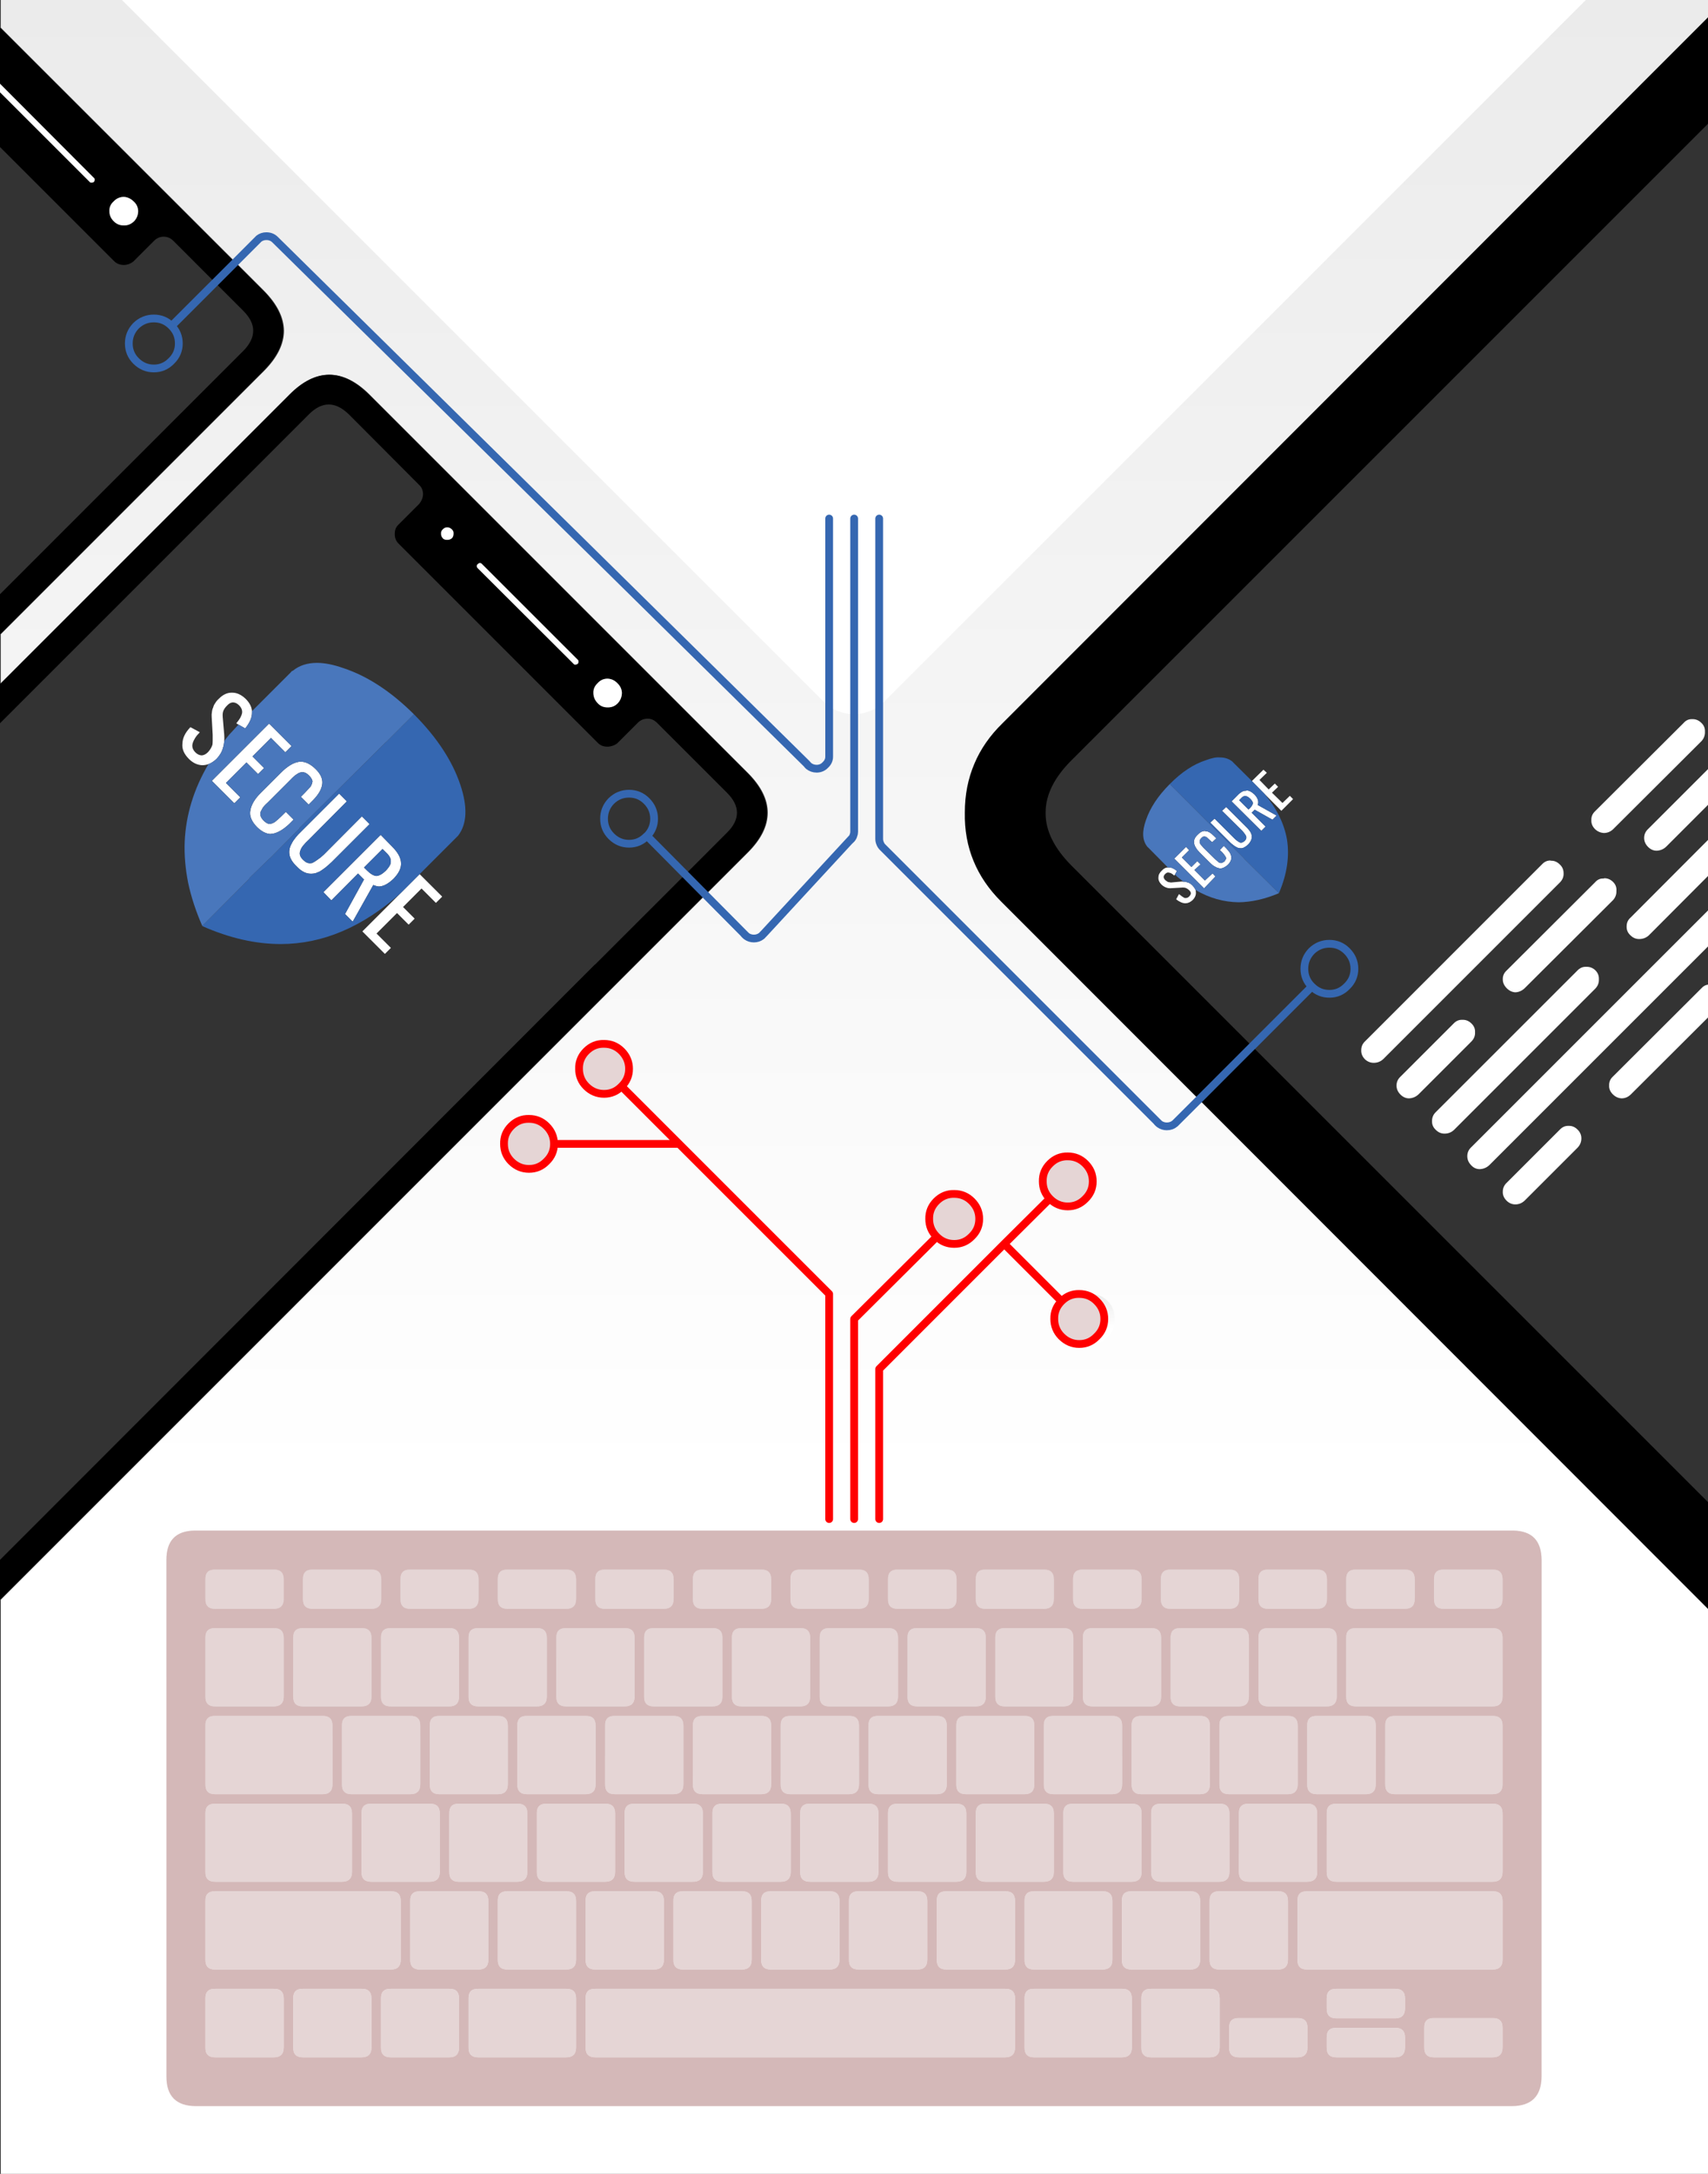<?xml version="1.0" encoding="utf-8"?>
<!-- Generator: Adobe Illustrator 15.0.0, SVG Export Plug-In . SVG Version: 6.00 Build 0)  -->
<!DOCTYPE svg PUBLIC "-//W3C//DTD SVG 1.1//EN" "http://www.w3.org/Graphics/SVG/1.1/DTD/svg11.dtd">
<svg version="1.1" xmlns="http://www.w3.org/2000/svg" xmlns:xlink="http://www.w3.org/1999/xlink" x="0px" y="0px" width="2200px"
	 height="2800px" viewBox="0 0 2200 2800" enable-background="new 0 0 2200 2800" xml:space="preserve">
<rect x="0" y="0" width="2200" height="2800" fill="#333333" stroke="none"/>
<g id="Icon_Penetration_Testing">
</g>
<g id="Layer_1">
	<linearGradient id="SVGID_1_" gradientUnits="userSpaceOnUse" x1="1101" y1="-0.025" x2="1101" y2="1905.575">
		<stop  offset="0" style="stop-color:#EBEBEB"/>
		<stop  offset="1" style="stop-color:#FFFFFF"/>
	</linearGradient>
	<path fill-rule="evenodd" clip-rule="evenodd" fill="url(#SVGID_1_)" d="M1551.85,1422.725l649.15,649.65v727.65H1V2060.5
		l914.8-914.825l47.65-47.65c16.966-16.967,25.45-34.033,25.45-51.2c0-17.2-8.6-34.383-25.8-51.55l-486.8-486.8
		c-17.167-17.167-34.35-25.75-51.55-25.75c-17.167,0-34.233,8.583-51.2,25.75L1,881.025v-64.1l339.35-339.4
		c16.967-17.167,25.45-34.35,25.45-51.55c-0.2-17.167-8.783-34.333-25.75-51.5l-29.8-29.8l37.2-37.25c2.8-2.133,6.017-3.2,9.65-3.2
		c4.3,0,7.95,1.4,10.95,4.2l684.65,674.95l2.9,3.2c3,2.367,6.433,3.55,10.3,3.55c0.2,0,0.417,0,0.65,0
		c4.3-0.233,7.833-1.85,10.6-4.85c3.233-3,4.851-6.533,4.851-10.6v-306.75v306.75c0,4.067-1.617,7.6-4.851,10.6
		c-2.767,3-6.3,4.617-10.6,4.85c-0.233,0-0.45,0-0.65,0c-3.867,0-7.3-1.184-10.3-3.55l-2.9-3.2l-684.65-674.95
		c-3-2.8-6.65-4.2-10.95-4.2c-3.633,0-6.85,1.066-9.65,3.2l-37.2,37.25L1,35.675v-35.7h2200v22.35l-908.6,909.15
		c-16.334,15.9-28.484,33.4-36.451,52.5c-8.133,19.133-12.199,39.966-12.199,62.5c-0.434,22.566,3.316,43.417,11.25,62.55
		c7.732,18.9,19.549,36.283,35.449,52.15L1551.85,1422.725l-24.301,24.25c-3,2.566-6.533,3.85-10.6,3.85
		c-3.434,0-6.549-0.967-9.35-2.898c-0.867-0.635-1.617-1.283-2.25-1.951c-0.666-0.633-1.217-1.266-1.65-1.9l-353.1-353.099
		c-1.268-1.3-2.232-2.817-2.9-4.55c-0.832-1.933-1.25-3.867-1.25-5.8v-412.7v412.7c0,1.933,0.418,3.867,1.25,5.8
		c0.668,1.733,1.633,3.25,2.9,4.55l353.1,353.099c0.434,0.635,0.984,1.268,1.65,1.9c0.633,0.668,1.383,1.316,2.25,1.951
		c2.801,1.932,5.916,2.898,9.35,2.898c4.066,0,7.6-1.283,10.6-3.85L1551.85,1422.725z"/>
	<path fill-rule="evenodd" clip-rule="evenodd" fill="#FFFFFF" d="M2042.65,0L1139.01,903.64c-21.609,21.61-56.66,21.61-78.28,0
		L157.1,0H2042.65z"/>
	<linearGradient id="SVGID_2_" gradientUnits="userSpaceOnUse" x1="1505.649" y1="1444.074" x2="1505.649" y2="1446.695">
		<stop  offset="0" style="stop-color:#EBEBEB"/>
		<stop  offset="1" style="stop-color:#FFFFFF"/>
	</linearGradient>
	<path fill-rule="evenodd" clip-rule="evenodd" fill="url(#SVGID_2_)" d="M1503.699,1444.074l3.9,3.852L1503.699,1444.074z"/>
	<linearGradient id="SVGID_3_" gradientUnits="userSpaceOnUse" x1="1100.05" y1="1971.475" x2="1100.05" y2="2475.974">
		<stop  offset="0" style="stop-color:#EBEBEB"/>
		<stop  offset="1" style="stop-color:#FFFFFF"/>
	</linearGradient>
	<path fill-rule="evenodd" clip-rule="evenodd" fill="url(#SVGID_3_)" d="M1985.699,2009.125
		c-0.232-24.467-12.15-37.018-35.75-37.65H249.85c-23.633,0.633-35.45,13.184-35.45,37.65v665.65c0,25.1,12.567,37.766,37.7,38
		h1695.55c25.133-0.234,37.816-12.9,38.049-38V2009.125z"/>
	<linearGradient id="SVGID_4_" gradientUnits="userSpaceOnUse" x1="1351.431" y1="1489.466" x2="1351.431" y2="1616.431">
		<stop  offset="0" style="stop-color:#EBEBEB"/>
		<stop  offset="1" style="stop-color:#FFFFFF"/>
	</linearGradient>
	<path fill-rule="evenodd" clip-rule="evenodd" fill="url(#SVGID_4_)" d="M1343.881,1521.725
		c-0.234,8.566,2.666,15.967,8.699,22.201l0.15,0.148l-58.5,58.15l73.799,73.801l-73.799-73.801l58.5-58.15l0.5,0.5
		c6.434,6.434,14.049,9.65,22.85,9.65s16.434-3.217,22.9-9.65c6.434-6.432,9.65-14.049,9.65-22.85c0-8.832-3.217-16.467-9.65-22.9
		c-6.467-6.432-14.1-9.549-22.9-9.35c-8.801-0.199-16.416,2.918-22.85,9.35C1346.764,1505.258,1343.646,1512.893,1343.881,1521.725z
		"/>
	<linearGradient id="SVGID_5_" gradientUnits="userSpaceOnUse" x1="1403.819" y1="1666.667" x2="1403.819" y2="1710.739">
		<stop  offset="0" style="stop-color:#EBEBEB"/>
		<stop  offset="1" style="stop-color:#FFFFFF"/>
	</linearGradient>
	<path fill-rule="evenodd" clip-rule="evenodd" fill="url(#SVGID_5_)" d="M1381.299,1676.025c-6.432,6.434-9.549,14.049-9.35,22.85
		c-0.199,8.6,2.801,16.117,9,22.551l0.35,0.35c6.434,6.434,14.051,9.65,22.852,9.65c8.832,0,16.467-3.217,22.898-9.65
		c6.434-6.434,8.65-14.066,8.65-22.9c0-8.801-2.217-16.416-8.65-22.85c-6.432-6.434-14.066-9.551-22.898-9.35
		C1395.35,1666.475,1387.732,1669.592,1381.299,1676.025z"/>
	<linearGradient id="SVGID_6_" gradientUnits="userSpaceOnUse" x1="1054.15" y1="983.375" x2="1054.15" y2="985.553">
		<stop  offset="0" style="stop-color:#EBEBEB"/>
		<stop  offset="1" style="stop-color:#FFFFFF"/>
	</linearGradient>
	<path fill-rule="evenodd" clip-rule="evenodd" fill="url(#SVGID_6_)" d="M1055.6,986.575c-0.434-0.433-0.867-0.866-1.3-1.3
		c-0.633-0.633-1.167-1.267-1.6-1.9c0.433,0.633,0.966,1.267,1.6,1.9C1054.733,985.708,1055.167,986.142,1055.6,986.575z"/>
	<linearGradient id="SVGID_7_" gradientUnits="userSpaceOnUse" x1="1015" y1="667.925" x2="1015" y2="1036.073">
		<stop  offset="0" style="stop-color:#EBEBEB"/>
		<stop  offset="1" style="stop-color:#FFFFFF"/>
	</linearGradient>
	<path fill-rule="evenodd" clip-rule="evenodd" fill="url(#SVGID_7_)" d="M915.8,1145.675l56,56.45l3.9,3.85
		c2.767,1.933,5.883,2.9,9.35,2.9c3.634,0,6.85-1.067,9.65-3.2c0.6-0.4,1.116-0.917,1.55-1.55c0-0.034,0.017-0.067,0.05-0.1
		c0.3-0.3,0.583-0.566,0.85-0.8l0.3-0.3c0.4-0.4,0.767-0.783,1.1-1.15l109.2-118.25l4.199-4.5c0.668-1.066,1.1-2.033,1.301-2.9
		c0.633-1.5,0.949-3.1,0.949-4.8v-403.4v403.4c0,1.7-0.316,3.3-0.949,4.8c-0.201,0.867-0.633,1.833-1.301,2.9l-4.199,4.5
		l-109.2,118.25c-0.333,0.367-0.7,0.75-1.1,1.15l-0.3,0.3c-0.267,0.233-0.55,0.5-0.85,0.8c-0.033,0.033-0.05,0.066-0.05,0.1
		c-0.434,0.633-0.95,1.15-1.55,1.55c-2.8,2.133-6.017,3.2-9.65,3.2c-3.466,0-6.583-0.967-9.35-2.9l-3.9-3.85L915.8,1145.675z"/>
	<linearGradient id="SVGID_8_" gradientUnits="userSpaceOnUse" x1="1109.85" y1="1079.025" x2="1109.85" y2="1082.087">
		<stop  offset="0" style="stop-color:#EBEBEB"/>
		<stop  offset="1" style="stop-color:#FFFFFF"/>
	</linearGradient>
	<path fill-rule="evenodd" clip-rule="evenodd" fill="url(#SVGID_8_)" d="M1111.949,1079.025c-0.633,1.066-1.482,2.033-2.549,2.9
		c-0.668,0.667-1.217,1.2-1.65,1.6c0.434-0.4,0.982-0.934,1.65-1.6C1110.467,1081.058,1111.316,1080.091,1111.949,1079.025z"/>
	<linearGradient id="SVGID_9_" gradientUnits="userSpaceOnUse" x1="907.873" y1="1344.513" x2="907.873" y2="1761.092">
		<stop  offset="0" style="stop-color:#EBEBEB"/>
		<stop  offset="1" style="stop-color:#FFFFFF"/>
	</linearGradient>
	<path fill-rule="evenodd" clip-rule="evenodd" fill="url(#SVGID_9_)" d="M746.804,1376.725c-0.233,8.8,2.867,16.417,9.3,22.85
		c6.467,6.466,14.1,9.701,22.9,9.701c8.8,0,16.417-3.234,22.85-9.701l73.8,73.8l193.3,193.301v289.949v-289.949l-193.3-193.301
		l-73.8-73.8c6.467-6.433,9.7-14.05,9.7-22.85c0-8.8-3.233-16.417-9.7-22.85c-6.433-6.467-14.05-9.583-22.85-9.35
		c-8.8-0.233-16.433,2.883-22.9,9.35C749.67,1360.308,746.57,1367.925,746.804,1376.725z"/>
	<linearGradient id="SVGID_10_" gradientUnits="userSpaceOnUse" x1="761.944" y1="1441.138" x2="761.944" y2="1485.213">
		<stop  offset="0" style="stop-color:#EBEBEB"/>
		<stop  offset="1" style="stop-color:#FFFFFF"/>
	</linearGradient>
	<path fill-rule="evenodd" clip-rule="evenodd" fill="url(#SVGID_10_)" d="M649.2,1473.35c-0.233,8.801,2.866,16.434,9.3,22.9
		c6.467,6.434,14.1,9.65,22.9,9.65c8.8,0,16.417-3.217,22.85-9.65c6.467-6.467,9.7-14.1,9.7-22.9H874.7H713.95
		c0-8.801-3.233-16.416-9.7-22.85c-6.434-6.467-14.05-9.584-22.85-9.35c-8.8-0.234-16.433,2.883-22.9,9.35
		C652.066,1456.934,648.967,1464.549,649.2,1473.35z"/>
	<linearGradient id="SVGID_11_" gradientUnits="userSpaceOnUse" x1="996.7" y1="1203.225" x2="996.7" y2="1203.838">
		<stop  offset="0" style="stop-color:#EBEBEB"/>
		<stop  offset="1" style="stop-color:#FFFFFF"/>
	</linearGradient>
	<path fill-rule="evenodd" clip-rule="evenodd" fill="url(#SVGID_11_)" d="M996.25,1204.125l0.9-0.9L996.25,1204.125z"/>
	<linearGradient id="SVGID_12_" gradientUnits="userSpaceOnUse" x1="973.75" y1="1202.125" x2="973.75" y2="1204.745">
		<stop  offset="0" style="stop-color:#EBEBEB"/>
		<stop  offset="1" style="stop-color:#FFFFFF"/>
	</linearGradient>
	<path fill-rule="evenodd" clip-rule="evenodd" fill="url(#SVGID_12_)" d="M975.7,1205.975c-0.867-0.634-1.617-1.284-2.25-1.95
		c-0.667-0.633-1.217-1.267-1.65-1.9c0.434,0.633,0.983,1.267,1.65,1.9C974.083,1204.691,974.833,1205.341,975.7,1205.975z"/>
	<linearGradient id="SVGID_13_" gradientUnits="userSpaceOnUse" x1="1180.575" y1="1537.812" x2="1180.575" y2="1822.839">
		<stop  offset="0" style="stop-color:#EBEBEB"/>
		<stop  offset="1" style="stop-color:#FFFFFF"/>
	</linearGradient>
	<path fill-rule="evenodd" clip-rule="evenodd" fill="url(#SVGID_13_)" d="M1196.525,1570.025c-0.199,8.799,2.916,16.434,9.35,22.9
		c0.066,0.066,0.133,0.133,0.201,0.199l-106.201,105.75v257.75v-257.75l106.201-105.75c6.398,6.301,13.967,9.449,22.699,9.449
		c8.801,0,16.416-3.217,22.85-9.648c6.434-6.467,9.65-14.102,9.65-22.9c0-8.801-3.217-16.418-9.65-22.85
		c-6.434-6.467-14.049-9.584-22.85-9.352c-8.801-0.232-16.434,2.885-22.9,9.352
		C1199.441,1553.607,1196.326,1561.225,1196.525,1570.025z"/>
	<linearGradient id="SVGID_14_" gradientUnits="userSpaceOnUse" x1="1226.975" y1="1602.225" x2="1226.975" y2="1843.415">
		<stop  offset="0" style="stop-color:#EBEBEB"/>
		<stop  offset="1" style="stop-color:#FFFFFF"/>
	</linearGradient>
	<polygon fill-rule="evenodd" clip-rule="evenodd" fill="url(#SVGID_14_)" points="1146.449,1956.625 1146.449,1763.324 
		1307.5,1602.225 1146.449,1763.324 	"/>
	<path fill-rule="evenodd" clip-rule="evenodd" d="M2200,2072.35L1550.85,1422.7l68.5-68.55l-68.5,68.55l-261.399-261.55
		c-15.9-15.867-27.717-33.25-35.45-52.15c-7.934-19.133-11.684-39.983-11.25-62.55c0-22.534,4.066-43.367,12.2-62.5
		c7.967-19.1,20.116-36.6,36.45-52.5L2200,22.3l0.15-0.15v137.1L1380.6,978.8c-22.767,22.567-34.033,45.333-33.8,68.3
		c-0.233,22.767,11.033,45.533,33.8,68.3l238.75,238.75L2200,1934.775l0.15,0.175v137.55L2200,2072.35z M0,118.85L115.8,234.6
		c0.4,0.433,0.934,0.65,1.6,0.65h0.3c1.3,0,2.383-0.317,3.25-0.95c0.833-1.1,1.15-2.066,0.95-2.9c0.2-0.867-0.117-1.617-0.95-2.25
		L0,107.85v-72.2l309.25,309l-25.8,25.75l-60.05-60.1c-3.667-3.633-7.867-5.45-12.6-5.45c-4.933,0-9.216,1.933-12.85,5.8l-26.1,26.1
		c-3.434,2.767-7.2,4.267-11.3,4.5h-1.95c-4.7-0.233-8.55-1.85-11.55-4.85L0,189.35V118.85z M309.25,344.65l29.8,29.8
		c16.967,17.167,25.55,34.333,25.75,51.5c0,17.2-8.483,34.383-25.45,51.55L0,816.9v-51.525L313.6,451.75
		c8.367-8.6,12.55-17.2,12.55-25.8c0-8.567-4.3-17.15-12.9-25.75l-29.8-29.8L309.25,344.65z M146.4,259.4
		c-3.867,3.434-5.7,7.633-5.5,12.6c0,5.133,1.934,9.533,5.8,13.2c3.433,3.433,7.617,5.15,12.55,5.15h1c4.5,0,8.583-1.717,12.25-5.15
		c3.633-3.667,5.45-8.184,5.45-13.55c-0.2-4.733-2.017-8.7-5.45-11.9c-3.867-3.867-8.167-5.917-12.9-6.15
		C154.433,253.6,150.033,255.533,146.4,259.4z M914.8,1145.65L0,2060.475l-0.4,0.375v-51.3l766.65-767.2h0.3l122.6-122.55
		L914.8,1145.65l-25.65-25.85l47.5-47.55c8.4-8.367,12.6-16.85,12.6-25.45c0-8.6-4.3-17.2-12.9-25.8l-89.9-89.85
		c-3.634-3.667-7.717-5.5-12.25-5.5c-5.134,0-9.534,1.934-13.2,5.8l-26.1,26.1c-1.7,1.3-3.517,2.267-5.45,2.9
		c-1.934,0.633-3.867,1.066-5.8,1.3h-1.95c-4.733-0.233-8.483-1.733-11.25-4.5l-257.1-257.1c-3.434-3.433-5.05-7.733-4.85-12.9
		c0-4.733,1.617-8.6,4.85-11.6l26.4-26.4c3.434-4.1,5.15-8.5,5.15-13.2c-0.2-4.733-1.917-8.6-5.15-11.6l-90.2-90.55
		c-8.8-8.6-17.5-12.9-26.1-12.9c-8.6,0-17.083,4.2-25.45,12.6L0,931.6V881l372.55-372.55c16.967-17.167,34.034-25.75,51.2-25.75
		c17.2,0,34.383,8.583,51.55,25.75l486.8,486.8c17.2,17.167,25.8,34.35,25.8,51.55c0,17.167-8.483,34.233-25.45,51.2L914.8,1145.65z
		 M615.45,726.55c-0.867,0.667-1.3,1.417-1.3,2.25c-0.2,0.867,0.133,1.833,1,2.9l123.7,123.4c0.433,0.633,1.083,0.95,1.95,0.95h0.3
		c1.066,0,2.15-0.417,3.25-1.25c0.633-0.866,0.85-1.833,0.65-2.9c0.2-0.667-0.017-1.316-0.65-1.95L620.6,726.25
		c-0.833-0.867-1.8-1.2-2.9-1C617.066,725.25,616.316,725.684,615.45,726.55z M582.3,682.1c-1.933-1.934-3.983-2.9-6.15-2.9
		c-2.133,0-3.95,0.75-5.45,2.25c-1.934,1.733-2.8,3.566-2.6,5.5c-0.2,2.566,0.667,4.816,2.6,6.75c1.267,1.066,2.767,1.6,4.5,1.6h1.6
		c1.934,0,3.767-0.75,5.5-2.25c1.267-1.5,1.9-3.533,1.9-6.1C584.2,685.017,583.566,683.4,582.3,682.1z M795.55,880.25
		c-3.633-3.867-7.933-5.917-12.9-6.15c-5.133,0-9.417,1.933-12.85,5.8c-3.866,3.667-5.7,7.867-5.5,12.6
		c0,5.133,1.934,9.633,5.8,13.5c3.233,3.434,7.316,5.15,12.25,5.15h0.95c4.733,0,8.817-1.716,12.25-5.15
		c3.667-3.867,5.5-8.483,5.5-13.85C800.816,887.65,798.983,883.684,795.55,880.25z"/>
	<path fill-rule="evenodd" clip-rule="evenodd" fill="#FFFFFF" d="M2179.6,926.3c4.5-0.2,8.467,1.417,11.9,4.85
		c3.233,3,4.75,6.75,4.55,11.25c0.2,4.534-1.2,8.517-4.2,11.95l-114.05,113.7c-3.433,3.233-7.399,4.85-11.899,4.85
		c-4.301-0.233-8.067-1.85-11.301-4.85c-3.433-3.433-5.05-7.3-4.85-11.6c-0.2-4.5,1.417-8.367,4.85-11.6l114.051-113.7
		C2171.65,927.717,2175.3,926.1,2179.6,926.3z M2009.15,1113.5c3.232,3,4.85,6.75,4.85,11.25c0.233,4.3-1.267,8.167-4.5,11.6
		l-227.8,227.8c-3.434,3.2-7.5,4.8-12.2,4.8c-4.3,0-8.066-1.5-11.3-4.5c-3.434-3.434-5.05-7.4-4.851-11.9
		c0-4.533,1.733-8.4,5.2-11.6l227.75-227.8c3-3.2,6.55-4.8,10.65-4.8l0.649,0.3C2001.867,1108.45,2005.717,1110.066,2009.15,1113.5z
		 M2066.5,1131.2c4.3,0,8.066,1.616,11.3,4.85c3.233,3.2,4.634,7.067,4.2,11.6c0.2,4.3-1.2,8.167-4.2,11.6l-114.05,113.7
		c-3.434,3.233-7.4,4.95-11.9,5.15c-4.1-0.2-7.767-1.917-11-5.15c-3.433-3.434-5.149-7.184-5.149-11.25
		c-0.2-4.534,1.417-8.4,4.85-11.6l114.05-113.75c3-3.434,6.65-5.034,10.95-4.8L2066.5,1131.2z M2200,1081.875l0.15-0.125v46.4
		L2123.55,1205c-3.433,3-7.517,4.5-12.25,4.5c-4.3,0-8.05-1.617-11.25-4.85c-3.467-3.2-5.083-7.066-4.85-11.6
		c0-4.5,1.717-8.25,5.149-11.25L2200,1081.875z M2200.15,1036.55l-0.15,0.125l-53.9,53.925c-3.433,3.233-7.517,4.95-12.25,5.15
		c-4.066,0-7.717-1.6-10.949-4.8c-3.434-3.434-5.15-7.3-5.15-11.6c0-4.534,1.717-8.4,5.15-11.6l77.25-77.25V1036.55z
		 M2200.15,1268.2v42.2l-0.15,0.125l-99.65,99.375c-3.433,3.199-7.3,4.8-11.6,4.8c-4.3-0.2-8.066-1.917-11.3-5.15
		c-3.434-3.433-5.033-7.183-4.8-11.25c-0.233-4.533,1.366-8.4,4.8-11.6l114.05-113.75c2.43-2.758,5.263-4.333,8.5-4.725
		C2200.05,1268.214,2200.1,1268.206,2200.15,1268.2z M2052.5,1247.85c0.833,0.533,1.633,1.167,2.4,1.9
		c3.232,3.233,4.75,7.1,4.55,11.6c0.2,4.533-1.317,8.517-4.55,11.95l-182,182c-3.434,3.233-7.518,4.851-12.25,4.851
		c-4.301,0-8.051-1.617-11.25-4.851c-3.467-3.2-5.084-7.066-4.851-11.6c0-4.5,1.717-8.367,5.15-11.601l182.05-182
		c0.8-0.867,1.65-1.617,2.55-2.25c2.601-1.867,5.5-2.733,8.7-2.6C2046.5,1245.083,2049.667,1245.95,2052.5,1247.85z M2036.9,1466.25
		c0,4.533-1.617,8.517-4.851,11.95l-68.3,68.3c-3.434,3.2-7.4,4.8-11.9,4.8c-4.3,0-8.066-1.6-11.3-4.8
		c-3.433-3.434-5.05-7.3-4.85-11.6c0-4.533,1.717-8.4,5.149-11.601l68.301-68.3c3.232-3.434,7-5.05,11.3-4.85
		c4.3-0.2,8.167,1.416,11.6,4.85C2035.283,1458.2,2036.9,1461.95,2036.9,1466.25z M2200.15,1218.9L1918.3,1500.75
		c-3.433,3.2-7.5,4.917-12.2,5.15c-4.3,0-7.949-1.617-10.949-4.851c-3.467-3.433-5.2-7.399-5.2-11.899c0-4.533,1.733-8.4,5.2-11.601
		l305-305V1218.9z M0,107.85l120.95,121.3c0.833,0.633,1.15,1.383,0.95,2.25c0.2,0.833-0.117,1.8-0.95,2.9
		c-0.867,0.633-1.95,0.95-3.25,0.95h-0.3c-0.667,0-1.2-0.217-1.6-0.65L0,118.85V107.85z M146.4,259.4
		c3.633-3.867,8.033-5.8,13.2-5.8c4.733,0.233,9.033,2.283,12.9,6.15c3.433,3.2,5.25,7.167,5.45,11.9
		c0,5.367-1.817,9.883-5.45,13.55c-3.667,3.433-7.75,5.15-12.25,5.15h-1c-4.933,0-9.117-1.717-12.55-5.15
		c-3.867-3.667-5.8-8.067-5.8-13.2C140.7,267.033,142.533,262.833,146.4,259.4z M582.3,682.1c1.267,1.3,1.9,2.917,1.9,4.85
		c0,2.566-0.634,4.6-1.9,6.1c-1.733,1.5-3.566,2.25-5.5,2.25h-1.6c-1.733,0-3.233-0.533-4.5-1.6c-1.934-1.934-2.8-4.184-2.6-6.75
		c-0.2-1.934,0.667-3.767,2.6-5.5c1.5-1.5,3.316-2.25,5.45-2.25C578.316,679.2,580.367,680.167,582.3,682.1z M615.45,726.55
		c0.866-0.866,1.616-1.3,2.25-1.3c1.1-0.2,2.066,0.133,2.9,1l123.75,123.7c0.633,0.633,0.85,1.283,0.65,1.95
		c0.2,1.067-0.017,2.034-0.65,2.9c-1.1,0.833-2.184,1.25-3.25,1.25h-0.3c-0.866,0-1.517-0.316-1.95-0.95l-123.7-123.4
		c-0.867-1.067-1.2-2.034-1-2.9C614.15,727.967,614.583,727.217,615.45,726.55z M515.9,1150.55l24.5-24.5h0.3l28.7,28.65v0.35
		l-7.75,7.75h-0.3l-18.4-18.4l-23.8,23.85l14.8,14.8v0.35l-7.4,7.4h-0.35l-14.8-14.8l-26.4,26.4l18.35,18.35v0.35l-7.4,7.4h-0.35
		l-28.65-28.65v-0.35L515.9,1150.55z M268.5,984.2c-2.6,0.933-5.283,1.4-8.05,1.4c-6.233-0.233-11.934-2.917-17.1-8.05
		c-6.434-6.466-9.217-13.133-8.35-20c0.2-7.1,3.633-14.083,10.3-20.95l11.9,6.45v0.35c-2.367,2.333-4.3,4.684-5.8,7.05
		c-1.5,2.366-2.566,4.633-3.2,6.8c-1.3,4.3-0.117,8.267,3.55,11.9c2.367,2.367,5.05,3.65,8.05,3.85c2.767-0.2,5.45-1.583,8.05-4.15
		c2.8-3.034,4.733-6.267,5.8-9.7c0.2-1.7,0.3-3.517,0.3-5.45c0-2.167,0-4.534,0-7.1l-1.3-23.2c-0.2-2.133-0.083-4.283,0.35-6.45
		c0.2-2.134,0.733-4.067,1.6-5.8c0.433-1.933,1.3-3.75,2.6-5.45c1.066-1.934,2.566-3.767,4.5-5.5c5.367-5.567,11.167-8.25,17.4-8.05
		c6,0,11.8,2.684,17.4,8.05c5.033,5.066,7.717,10.333,8.05,15.8c0,0.1,0,0.2,0,0.3v1.95c0,6-2.9,12.65-8.7,19.95l-8.65-4.9
		l-2.65-1.5v-0.35c1.934-2.367,3.55-4.617,4.85-6.75c1.067-1.934,1.817-3.767,2.25-5.5c0.867-3.634-0.316-7.167-3.55-10.6
		c-2.567-2.6-5.25-3.9-8.05-3.9c-2.566,0-5.133,1.4-7.7,4.2c-2.167,2.167-3.684,4.317-4.55,6.45c-0.833,1.933-1.15,4.517-0.95,7.75
		l1.95,23.2c0.2,2.8,0.217,5.534,0.05,8.2c-0.033,0.167-0.05,0.333-0.05,0.5c-0.233,3-0.783,5.783-1.65,8.35
		c-1.267,4.933-4.05,9.667-8.35,14.2c-3.233,3-6.45,5.134-9.65,6.4C268.917,984.05,268.7,984.133,268.5,984.2z M346.75,932.1
		l28.7,28.7v0.3l-7.75,7.75h-0.3l-18.35-18.4L325.2,974.3l14.8,14.85v0.3l-7.4,7.4h-0.35l-14.8-14.8l-26.4,26.4l18.35,18.35v0.35
		l-7.4,7.4h-0.35L273,1005.9v-0.35l73.45-73.45H346.75z M387.35,981.05c6.233,0,12.566,3.117,19,9.35
		c6.667,6.467,9.566,13.017,8.7,19.65c-0.833,6.467-4.7,13.233-11.6,20.3l-5.75,5.8h-0.35l-9.65-9.65v-0.3l5.15-5.2
		c3.233-3.434,5.7-6.117,7.4-8.05c1.3-2.367,2.05-4.617,2.25-6.75c-0.433-2.367-1.933-4.833-4.5-7.4c-2.8-2.8-5.483-4.2-8.05-4.2
		h-0.65c-2.133,0-4.283,0.75-6.45,2.25c-2.567,1.5-5.567,4.083-9,7.75l-29,29c-1.934,1.7-3.55,3.3-4.85,4.8
		c-1.3,1.534-2.267,3.05-2.9,4.55c-1.7,2.566-2.233,5.033-1.6,7.4c0.433,2.133,1.833,4.383,4.2,6.75s4.716,3.767,7.05,4.2h0.65
		c2.167-0.233,4.434-1.1,6.8-2.6c2.133-1.7,4.917-4.167,8.35-7.4l5.5-5.45h0.3l9.65,9.65v0.3l-5.45,5.5
		c-7.533,7.1-14.617,11.284-21.25,12.55c-1.1,0-2.066,0.117-2.9,0.35c-5.6-0.233-11.3-3.134-17.1-8.7
		c-7.5-7.533-10.4-14.95-8.7-22.25c1.3-7.1,5.7-14.4,13.2-21.9l26.1-26.1c7.967-7.934,15.383-12.55,22.25-13.85
		C385.217,981.167,386.283,981.05,387.35,981.05z M446.65,1032.3l-48.95,49.3c-2.8,2.566-5.167,5.033-7.1,7.4
		c-1.934,2.367-3.233,4.733-3.9,7.1c-1.5,3.867-0.2,7.733,3.9,11.6c2.8,2.8,5.583,4.2,8.35,4.2c1.066,0,2.15-0.117,3.25-0.35
		c2.133-1.066,4.383-2.466,6.75-4.2c2.566-1.7,5.25-3.85,8.05-6.45l49-49.25h0.3l9.65,9.65v0.3l-48.65,48.65
		c-2.767,2.6-5.45,4.967-8.05,7.1c-2.8,2.133-5.267,3.85-7.4,5.15c-1.934,0.867-3.767,1.617-5.5,2.25
		c-1.934,0.434-3.75,0.65-5.45,0.65c-1.3,0-2.583-0.1-3.85-0.3c-4.966-0.867-9.917-3.883-14.85-9.05
		c-5.367-5.133-8.483-10.183-9.35-15.15c-0.833-4.933,0.133-9.767,2.9-14.5c1.1-2.333,2.717-4.8,4.85-7.4
		c2.133-2.767,4.6-5.45,7.4-8.05l48.65-48.65H437l9.65,9.7V1032.3z M461.15,1125.1L427,1159.55h-0.35l-9.95-10.3v-0.35l73.45-73.45
		h0.3l14.5,14.85c7.533,7.5,11.4,14.583,11.6,21.25c0.434,6.434-2.783,13.2-9.65,20.3c-6.667,6.433-12.9,9.767-18.7,10
		c-2.567-0.233-5.034-0.883-7.4-1.95l-26.4,47.05h-0.35l-9.65-9.65l24.45-44.5L461.15,1125.1z M484.65,1128.3
		c3.667-0.2,7.75-2.45,12.25-6.75c2.8-3,4.733-5.683,5.8-8.05c0.867-2.367,0.966-4.833,0.3-7.4c-0.833-2.6-2.75-5.3-5.75-8.1
		l-4.55-4.5l-23.85,23.85l3.9,3.85C477.05,1125.5,481.017,1127.867,484.65,1128.3z M1612.6,1006.05v-0.15l14.801-14.5l4.199,3.85
		v0.3l-9.35,9.05l11.9,12.25l7.75-7.45h0.3l3.899,3.9v0.3l-7.75,7.4l13.551,13.25l9.35-9.05h0.3l3.851,3.9v0.3l-14.801,14.8h-0.3
		l-22-22.15l-15.7-15.85V1006.05z M1596.15,1030.7l11.899,11.9l1.95-1.6c2.167-2.367,3.45-4.517,3.85-6.45
		c-0.199-1.7-1.366-3.633-3.5-5.8c-1.533-1.5-2.933-2.467-4.199-2.9c-0.867-0.434-1.617-0.65-2.25-0.65
		c-0.434,0-0.983,0.116-1.65,0.35c-1.267,0.434-2.55,1.4-3.85,2.9L1596.15,1030.7z M1564.6,1054.55l25.101,25.1
		c2.566,2.567,5.033,4.4,7.399,5.5c0.434,0.2,0.983,0.3,1.65,0.3c1.267-0.2,2.767-0.95,4.5-2.25c0.867-1.067,1.5-2.034,1.9-2.9
		c0.232-1.066,0.232-2.133,0-3.2c-1.067-2.167-2.884-4.65-5.45-7.45l-25.45-25.1v-0.35l5.15-4.8l25.149,25.1
		c2.767,2.6,4.9,5.184,6.4,7.75c1.3,2.566,1.733,5.033,1.3,7.4c-0.434,2.567-1.934,5.25-4.5,8.05c-2.8,2.6-5.483,4.216-8.05,4.85
		h-1.601c-2.166,0-4.1-0.533-5.8-1.6c-1.3-0.667-2.6-1.534-3.899-2.6c-1.5-1.067-2.884-2.25-4.15-3.55l-25.15-25.1v-0.35l5.15-4.8
		H1564.6z M1504.35,1117.35c0.101,0,0.2,0,0.301,0h0.949c3.033-0.2,6.483,1.3,10.351,4.5l-2.45,4.4l-0.8,1.4h-0.3
		c-2.367-2.133-4.417-3.316-6.15-3.55c-0.633-0.2-1.167-0.3-1.6-0.3c-1.301,0-2.584,0.65-3.851,1.95c-1.3,1.267-1.95,2.55-1.95,3.85
		c0,1.3,0.75,2.7,2.25,4.2c1.067,0.833,2.15,1.583,3.25,2.25c0.834,0.2,2.117,0.417,3.851,0.65l14.149-1.3l1.851,0.25l0.45,0.05
		c1.5-0.2,2.883,0.017,4.149,0.65c2.601,0.433,5.083,1.933,7.45,4.5c1.267,1.3,2.434,2.917,3.5,4.85c0.066,0.2,0.133,0.417,0.2,0.65
		c0.3,1.133,0.45,2.417,0.45,3.85c0,3.233-1.384,6.25-4.15,9.05c-3.033,2.767-6.05,4.15-9.05,4.15h-1.3
		c-1.934-0.2-3.75-0.733-5.45-1.6c-1.934-0.866-3.767-2.05-5.5-3.55l3.55-6.45h0.35c2.567,2.167,4.917,3.784,7.051,4.85h1.649
		c1.5,0,2.884-0.65,4.15-1.95c1.3-1.267,2.05-2.65,2.25-4.15c-0.2-1.5-0.95-2.8-2.25-3.9c-1.5-1.5-3.217-2.566-5.15-3.2l-2.55-0.3
		l-17.1,0.95c-1.7,0-3.301-0.317-4.801-0.95c-1.933-0.667-3.866-1.85-5.8-3.55c-3.033-3.034-4.433-6.15-4.2-9.35
		c0-3.233,1.4-6.133,4.2-8.7C1498.967,1118.65,1501.65,1117.25,1504.35,1117.35z M1639,1055.8l-22.85-12.85l-3.9,3.85l17.75,17.7
		v0.35l-5.2,5.15h-0.3l-38-37.7v-0.3l7.7-7.75c3.866-4.1,7.517-6.033,10.95-5.8l0.649-0.35c3.033,0,6.367,1.733,10,5.2
		c4.5,4.7,5.9,9.2,4.2,13.5l24.15,13.55v0.3L1639,1055.8z M1552,1070.3l1,0.35c1.7,0,3.417,0.534,5.15,1.6
		c1.699,1.066,3.517,2.566,5.449,4.5l2.9,2.9v0.35l-5.15,4.8l-2.899-2.55c-1.934-1.733-3.333-3.033-4.2-3.9
		c-1.066-0.633-2.133-0.95-3.2-0.95c-1.3,0-2.583,0.75-3.85,2.25c-1.3,1.3-1.95,2.583-1.95,3.85c-0.2,1.1,0.117,2.4,0.95,3.9
		l3.899,4.5l15.101,14.8c1.933,1.733,3.55,3.133,4.85,4.2c0.634,0.434,1.384,0.65,2.25,0.65h1.3c1.067-0.433,2.25-1.083,3.551-1.95
		c1.066-1.5,1.816-2.784,2.25-3.85c-0.2-1.3-0.733-2.483-1.601-3.55c-0.866-1.267-2.05-2.767-3.55-4.5l-2.9-2.6v-0.3l4.851-5.15h0.3
		l2.9,2.9c1.732,1.934,3.232,3.75,4.5,5.45c1.066,1.733,1.717,3.467,1.949,5.2c0.634,3.433-0.767,6.966-4.199,10.6
		c-3.434,3-6.65,4.617-9.65,4.85l-1.95-0.35c-1.933-0.433-3.75-1.183-5.45-2.25c-1.933-1.066-3.866-2.566-5.8-4.5l-13.55-13.55
		c-2.133-2.133-3.75-4.167-4.85-6.1c-1.268-1.933-2.018-3.767-2.25-5.5c-0.867-3.867,0.633-7.617,4.5-11.25
		C1545.684,1071.917,1548.8,1070.3,1552,1070.3z M1531.7,1095.1l-9.351,9.35l12.25,12.25l7.45-7.4h0.3l3.851,3.85v0.35l-7.7,7.05
		l13.5,13.55l9.7-9h0.3l3.55,3.85l-14.5,15.15h-0.3l-38.05-38v-0.35l14.85-14.8h0.3L1531.7,1095.1z M1883.55,1313.55
		c4.5-0.2,8.467,1.417,11.9,4.85c3.233,3.2,4.733,6.95,4.5,11.25c0.233,4.3-1.267,8.167-4.5,11.6l-68.3,68.3
		c-3.434,3.233-7.518,4.95-12.25,5.15c-4.067,0-7.717-1.601-10.95-4.8c-3.434-3.434-5.15-7.301-5.15-11.601
		c0-4.533,1.717-8.4,5.15-11.6l68.3-68.3C1875.483,1314.967,1879.25,1313.35,1883.55,1313.55z M795.55,880.25
		c3.434,3.434,5.267,7.4,5.5,11.9c0,5.367-1.833,9.983-5.5,13.85c-3.433,3.434-7.517,5.15-12.25,5.15h-0.95
		c-4.934,0-9.017-1.716-12.25-5.15c-3.867-3.867-5.8-8.367-5.8-13.5c-0.2-4.733,1.634-8.934,5.5-12.6
		c3.434-3.867,7.717-5.8,12.85-5.8C787.617,874.333,791.917,876.383,795.55,880.25z"/>
	<path fill-rule="evenodd" clip-rule="evenodd" fill="#3567B1" d="M540.4,1126.05l-24.5,24.5
		c-24.267,21.667-49.283,37.983-75.05,48.95s-52.184,16.45-79.25,16.45c-32.434,0-65.95-7.634-100.55-22.9l-0.6-0.65h0.3
		l60.55-60.85l-0.3-0.35l26.1-25.45h0.3l38.7-39l-0.35-0.3l110.85-110.2h0.3L533,920.2v-0.35l0.65,0.65
		c29.2,29.434,48.95,59.5,59.25,90.2c9.667,28.8,8.7,50.716-2.9,65.75L540.4,1126.05z M484.65,1128.3c-3.633-0.433-7.6-2.8-11.9-7.1
		l-3.9-3.85l23.85-23.85l4.55,4.5c3,2.8,4.917,5.5,5.75,8.1c0.667,2.566,0.567,5.033-0.3,7.4c-1.067,2.367-3,5.05-5.8,8.05
		C492.4,1125.85,488.317,1128.1,484.65,1128.3z M461.15,1125.1l7.7,7.7l-24.45,44.5l9.65,9.65h0.35l26.4-47.05
		c2.367,1.067,4.833,1.717,7.4,1.95c5.8-0.233,12.033-3.567,18.7-10c6.867-7.1,10.083-13.867,9.65-20.3
		c-0.2-6.667-4.066-13.75-11.6-21.25l-14.5-14.85h-0.3l-73.45,73.45v0.35l9.95,10.3H427L461.15,1125.1z M446.65,1032.3v-0.3
		l-9.65-9.7h-0.35L388,1070.95c-2.8,2.6-5.267,5.283-7.4,8.05c-2.133,2.6-3.75,5.066-4.85,7.4c-2.767,4.733-3.733,9.567-2.9,14.5
		c0.867,4.967,3.983,10.017,9.35,15.15c4.933,5.167,9.883,8.184,14.85,9.05c1.267,0.2,2.55,0.3,3.85,0.3
		c1.7,0,3.517-0.216,5.45-0.65c1.733-0.633,3.566-1.383,5.5-2.25c2.133-1.3,4.6-3.017,7.4-5.15c2.6-2.133,5.283-4.5,8.05-7.1
		l48.65-48.65v-0.3l-9.65-9.65H466l-49,49.25c-2.8,2.6-5.483,4.75-8.05,6.45c-2.367,1.733-4.617,3.133-6.75,4.2
		c-1.1,0.233-2.184,0.35-3.25,0.35c-2.767,0-5.55-1.4-8.35-4.2c-4.1-3.867-5.4-7.733-3.9-11.6c0.667-2.367,1.966-4.733,3.9-7.1
		c1.933-2.367,4.3-4.833,7.1-7.4L446.65,1032.3z M1564.6,1054.55h-0.35l-5.15,4.8v0.35l25.15,25.1c1.267,1.3,2.65,2.483,4.15,3.55
		c1.3,1.066,2.6,1.933,3.899,2.6c1.7,1.066,3.634,1.6,5.8,1.6h1.601c2.566-0.633,5.25-2.25,8.05-4.85
		c2.566-2.8,4.066-5.483,4.5-8.05c0.434-2.367,0-4.833-1.3-7.4c-1.5-2.566-3.634-5.15-6.4-7.75l-25.149-25.1l-5.15,4.8v0.35
		l25.45,25.1c2.566,2.8,4.383,5.284,5.45,7.45c0.232,1.066,0.232,2.133,0,3.2c-0.4,0.867-1.033,1.833-1.9,2.9
		c-1.733,1.3-3.233,2.05-4.5,2.25c-0.667,0-1.217-0.1-1.65-0.3c-2.366-1.1-4.833-2.933-7.399-5.5L1564.6,1054.55z M1596.15,1030.7
		l2.25-2.25c1.3-1.5,2.583-2.467,3.85-2.9c0.667-0.233,1.217-0.35,1.65-0.35c0.633,0,1.383,0.216,2.25,0.65
		c1.267,0.433,2.666,1.4,4.199,2.9c2.134,2.167,3.301,4.1,3.5,5.8c-0.399,1.934-1.683,4.083-3.85,6.45l-1.95,1.6L1596.15,1030.7z
		 M1612.6,1006.05v0.15l15.7,15.85c15.934,18.767,25.733,38.5,29.4,59.2c3.433,21.934,0,44.917-10.3,68.95l-0.351,0.35v-0.35
		l-44.8-44.45v-0.3l-95.35-95.4h-0.301c-0.033,0.034-0.066,0.067-0.1,0.1c-0.066-0.267,0.066-0.4,0.4-0.4
		c15.033-15.267,30.5-25.467,46.399-30.6c3.434-1.3,6.65-2.267,9.65-2.9c2.8-0.667,5.6-0.883,8.399-0.65
		c6.233,0,11.5,1.716,15.801,5.15c0.199,0,0.616,0.434,1.25,1.3L1612.6,1006.05z M1639,1055.8l5.15-5.15v-0.3L1620,1036.8
		c1.7-4.3,0.3-8.8-4.2-13.5c-3.633-3.466-6.967-5.2-10-5.2l-0.649,0.35c-3.434-0.233-7.084,1.7-10.95,5.8l-7.7,7.75v0.3l38,37.7h0.3
		l5.2-5.15v-0.35l-17.75-17.7l3.9-3.85L1639,1055.8z"/>
	<path fill-rule="evenodd" clip-rule="evenodd" fill="#4977BC" d="M324.55,916l49.95-49.95c0.833-1.267,1.8-2.017,2.9-2.25
		c8.133-6.667,18.434-10,30.9-10c9.9,0,21.284,2.267,34.15,6.8c30.933,10.3,61.117,30.05,90.55,59.25v0.35l-36.1,36.05h-0.3
		l-110.85,110.2l0.35,0.3l-38.7,39h-0.3L321,1131.2l0.3,0.35l-60.55,60.85h-0.3c-8.167-18.667-14.184-37.017-18.05-55.05
		c-3.667-18.267-5.167-36-4.5-53.2c1.5-34.566,11.7-67.883,30.6-99.95c0.2-0.067,0.417-0.15,0.65-0.25c3.2-1.267,6.417-3.4,9.65-6.4
		c4.3-4.533,7.083-9.267,8.35-14.2c0.867-2.567,1.417-5.35,1.65-8.35c0-0.167,0.017-0.333,0.05-0.5c2.033-2.867,4.15-5.6,6.35-8.2
		l12-13l8.65,4.9c5.8-7.3,8.7-13.95,8.7-19.95v-1.95C324.55,916.2,324.55,916.1,324.55,916z M387.35,981.05
		c-1.067,0-2.133,0.117-3.2,0.35c-6.867,1.3-14.283,5.917-22.25,13.85l-26.1,26.1c-7.5,7.5-11.9,14.8-13.2,21.9
		c-1.7,7.3,1.2,14.717,8.7,22.25c5.8,5.566,11.5,8.467,17.1,8.7c0.833-0.233,1.8-0.35,2.9-0.35c6.633-1.267,13.717-5.45,21.25-12.55
		l5.45-5.5v-0.3l-9.65-9.65h-0.3l-5.5,5.45c-3.433,3.233-6.216,5.7-8.35,7.4c-2.367,1.5-4.633,2.366-6.8,2.6h-0.65
		c-2.333-0.433-4.683-1.833-7.05-4.2s-3.767-4.617-4.2-6.75c-0.633-2.367-0.1-4.833,1.6-7.4c0.633-1.5,1.6-3.017,2.9-4.55
		c1.3-1.5,2.917-3.1,4.85-4.8l29-29c3.433-3.667,6.433-6.25,9-7.75c2.167-1.5,4.316-2.25,6.45-2.25h0.65c2.566,0,5.25,1.4,8.05,4.2
		c2.567,2.567,4.067,5.034,4.5,7.4c-0.2,2.133-0.95,4.383-2.25,6.75c-1.7,1.933-4.167,4.616-7.4,8.05l-5.15,5.2v0.3l9.65,9.65h0.35
		l5.75-5.8c6.9-7.067,10.767-13.833,11.6-20.3c0.867-6.633-2.033-13.183-8.7-19.65C399.917,984.167,393.583,981.05,387.35,981.05z
		 M346.75,932.1h-0.3L273,1005.55v0.35l28.65,28.65H302l7.4-7.4v-0.35l-18.35-18.35l26.4-26.4l14.8,14.8h0.35l7.4-7.4v-0.3
		l-14.8-14.85l23.85-23.85l18.35,18.4h0.3l7.75-7.75v-0.3L346.75,932.1z M1539.95,1146.35c-0.067-0.233-0.134-0.45-0.2-0.65
		c-1.066-1.934-2.233-3.55-3.5-4.85c-2.367-2.567-4.85-4.067-7.45-4.5c-1.267-0.633-2.649-0.85-4.149-0.65l-0.45-0.05
		c-2.9-2.466-5.767-4.8-8.601-7l-2.1-2.4l2.45-4.4c-3.867-3.2-7.317-4.7-10.351-4.5h-0.949c-0.101,0-0.2,0-0.301,0l-25.449-25.75
		c-0.667-0.434-1.101-0.867-1.301-1.3c-6.232-7.966-6.767-19.25-1.6-33.85c5.367-15.867,15.533-31.3,30.5-46.3
		c0.033-0.033,0.066-0.066,0.1-0.1h0.301l95.35,95.4v0.3l44.8,44.45v0.35c-17.833,7.5-35.017,11.367-51.55,11.6
		C1576.133,1161.917,1557.617,1156.65,1539.95,1146.35z M1531.7,1095.1l-3.851-4.15h-0.3l-14.85,14.8v0.35l38.05,38h0.3l14.5-15.15
		l-3.55-3.85h-0.3l-9.7,9l-13.5-13.55l7.7-7.05v-0.35l-3.851-3.85h-0.3l-7.45,7.4l-12.25-12.25L1531.7,1095.1z M1552,1070.3
		c-3.2,0-6.316,1.617-9.35,4.85c-3.867,3.633-5.367,7.383-4.5,11.25c0.232,1.733,0.982,3.567,2.25,5.5
		c1.1,1.934,2.717,3.967,4.85,6.1l13.55,13.55c1.934,1.934,3.867,3.434,5.8,4.5c1.7,1.067,3.518,1.817,5.45,2.25l1.95,0.35
		c3-0.233,6.217-1.85,9.65-4.85c3.433-3.633,4.833-7.167,4.199-10.6c-0.232-1.733-0.883-3.467-1.949-5.2
		c-1.268-1.7-2.768-3.517-4.5-5.45l-2.9-2.9h-0.3l-4.851,5.15v0.3l2.9,2.6c1.5,1.733,2.684,3.233,3.55,4.5
		c0.867,1.066,1.4,2.25,1.601,3.55c-0.434,1.066-1.184,2.35-2.25,3.85c-1.301,0.867-2.483,1.517-3.551,1.95h-1.3
		c-0.866,0-1.616-0.216-2.25-0.65c-1.3-1.066-2.917-2.466-4.85-4.2l-15.101-14.8l-3.899-4.5c-0.833-1.5-1.15-2.8-0.95-3.9
		c0-1.267,0.65-2.55,1.95-3.85c1.267-1.5,2.55-2.25,3.85-2.25c1.067,0,2.134,0.317,3.2,0.95c0.867,0.867,2.267,2.167,4.2,3.9
		l2.899,2.55l5.15-4.8v-0.35l-2.9-2.9c-1.933-1.934-3.75-3.434-5.449-4.5c-1.733-1.066-3.45-1.6-5.15-1.6L1552,1070.3z"/>
	<path fill-rule="evenodd" clip-rule="evenodd" fill="#E5D5D5" d="M264.604,2034.25c-0.2-8.6,3.983-12.783,12.55-12.55h75.4
		c8.6-0.233,12.899,3.95,12.899,12.55v25.15c0,8.566-4.3,12.85-12.899,12.85h-75.4c-8.566,0-12.75-4.283-12.55-12.85V2034.25z"/>
	<path fill-rule="evenodd" clip-rule="evenodd" fill="#E5D5D5" d="M277.153,2097.05h75.4c8.6-0.2,12.899,4,12.899,12.601v75.399
		c0,8.567-4.3,12.851-12.899,12.851h-75.4c-8.566,0-12.75-4.283-12.55-12.851v-75.399
		C264.403,2101.05,268.587,2096.85,277.153,2097.05z"/>
	<path fill-rule="evenodd" clip-rule="evenodd" fill="#E5D5D5" d="M277.153,2210.15h138.25c8.566-0.2,12.85,3.982,12.85,12.55
		v75.399c0,8.601-4.283,12.9-12.85,12.9h-138.25c-8.566,0-12.75-4.3-12.55-12.9V2222.7
		C264.403,2214.133,268.587,2209.95,277.153,2210.15z"/>
	<path fill-rule="evenodd" clip-rule="evenodd" fill="#E5D5D5" d="M277.153,2323.25h163.35c8.601-0.233,12.9,3.95,12.9,12.55v75.05
		c0,8.601-4.3,12.9-12.9,12.9h-163.35c-8.566,0-12.75-4.3-12.55-12.9v-75.05C264.403,2327.2,268.587,2323.017,277.153,2323.25z"/>
	<path fill-rule="evenodd" clip-rule="evenodd" fill="#E5D5D5" d="M641.203,2034.25c-0.2-8.6,4-12.783,12.601-12.55h75.35
		c8.6-0.233,12.9,3.95,12.9,12.55v25.15c0,8.566-4.301,12.85-12.9,12.85h-75.35c-8.601,0-12.801-4.283-12.601-12.85V2034.25z"/>
	<path fill-rule="evenodd" clip-rule="evenodd" fill="#E5D5D5" d="M616.403,2059.4c0,8.566-4.283,12.85-12.85,12.85h-75.101
		c-8.6,0-12.783-4.283-12.55-12.85v-25.15c-0.233-8.6,3.95-12.783,12.55-12.55h75.101c8.566-0.233,12.85,3.95,12.85,12.55V2059.4z"
		/>
	<path fill-rule="evenodd" clip-rule="evenodd" fill="#E5D5D5" d="M491.104,2059.4c0,8.566-4.3,12.85-12.9,12.85h-75.399
		c-8.567,0-12.75-4.283-12.551-12.85v-25.15c-0.199-8.6,3.983-12.783,12.551-12.55h75.399c8.601-0.233,12.9,3.95,12.9,12.55V2059.4z
		"/>
	<path fill-rule="evenodd" clip-rule="evenodd" fill="#E5D5D5" d="M503.354,2097.05h75.35c8.4-0.2,12.601,4,12.601,12.601v75.399
		c0,8.567-4.2,12.851-12.601,12.851h-75.35c-8.601,0-12.8-4.283-12.601-12.851v-75.399
		C490.554,2101.05,494.753,2096.85,503.354,2097.05z"/>
	<path fill-rule="evenodd" clip-rule="evenodd" fill="#E5D5D5" d="M616.104,2097.05h75.399c8.567-0.2,12.851,4,12.851,12.601v75.399
		c0,8.567-4.283,12.851-12.851,12.851h-75.399c-8.601,0-12.783-4.283-12.55-12.851v-75.399
		C603.32,2101.05,607.503,2096.85,616.104,2097.05z"/>
	<path fill-rule="evenodd" clip-rule="evenodd" fill="#E5D5D5" d="M390.253,2097.05h75.4c8.566-0.2,12.85,4,12.85,12.601v75.399
		c0,8.567-4.283,12.851-12.85,12.851h-75.4c-8.6,0-12.783-4.283-12.55-12.851v-75.399
		C377.47,2101.05,381.653,2096.85,390.253,2097.05z"/>
	<path fill-rule="evenodd" clip-rule="evenodd" fill="#E5D5D5" d="M453.054,2210.15h75.399c8.601-0.2,12.9,3.982,12.9,12.55v75.399
		c0,8.601-4.3,12.9-12.9,12.9h-75.399c-8.567,0-12.75-4.3-12.551-12.9V2222.7C440.304,2214.133,444.486,2209.95,453.054,2210.15z"/>
	<path fill-rule="evenodd" clip-rule="evenodd" fill="#E5D5D5" d="M478.203,2323.25h75.4c8.6-0.233,12.899,3.95,12.899,12.55v75.05
		c0,8.601-4.3,12.9-12.899,12.9h-75.4c-8.6,0-12.783-4.3-12.55-12.9v-75.05C465.42,2327.2,469.604,2323.017,478.203,2323.25z"/>
	<path fill-rule="evenodd" clip-rule="evenodd" fill="#E5D5D5" d="M566.153,2210.15h75.05c8.601-0.2,12.9,3.982,12.9,12.55v75.399
		c0,8.601-4.3,12.9-12.9,12.9h-75.05c-8.6,0-12.783-4.3-12.55-12.9V2222.7C553.37,2214.133,557.554,2209.95,566.153,2210.15z"/>
	<path fill-rule="evenodd" clip-rule="evenodd" fill="#E5D5D5" d="M590.953,2323.25h75.4c8.6-0.233,12.899,3.95,12.899,12.55v75.05
		c0,8.601-4.3,12.9-12.899,12.9h-75.4c-8.366,0-12.45-4.3-12.25-12.9v-75.05C578.503,2327.2,582.587,2323.017,590.953,2323.25z"/>
	<path fill-rule="evenodd" clip-rule="evenodd" fill="#E5D5D5" d="M1352.73,1544.05l0.15-0.149L1352.73,1544.05l-0.15-0.149
		c-6.033-6.233-8.933-13.634-8.699-22.2c0,8.566,3,15.967,9,22.2l0.35,0.35c6.434,6.434,14.05,9.65,22.85,9.65
		c8.801,0,16.317-3.217,22.551-9.65c6.433-6.233,9.649-13.75,9.649-22.55c0-8.833-3.217-16.467-9.649-22.9
		c-6.233-6.233-13.75-9.35-22.551-9.35c8.801,0,16.317,3.116,22.551,9.35c6.433,6.434,9.649,14.067,9.649,22.9
		c0,8.8-3.217,16.316-9.649,22.55c-6.233,6.434-13.75,9.65-22.551,9.65c-8.8,0-16.416-3.217-22.85-9.65l-0.35-0.35
		c-6-6.233-9-13.634-9-22.2c-0.233-8.833,2.883-16.467,9.35-22.9c6.434-6.433,14.05-9.55,22.85-9.35
		c8.801-0.2,16.434,2.917,22.9,9.35c6.434,6.434,9.65,14.067,9.65,22.9c0,8.8-3.217,16.417-9.65,22.85
		c-6.467,6.434-14.1,9.65-22.9,9.65c-8.8,0-16.416-3.217-22.85-9.65L1352.73,1544.05z"/>
	<path fill-rule="evenodd" clip-rule="evenodd" fill="#E5D5D5" d="M1357.413,1698.85c0,8.601,3,16.018,9,22.25l0.35,0.301
		c6.434,6.467,14.05,9.699,22.851,9.699c8.833,0,16.35-3.232,22.55-9.699c6.467-6.2,9.7-13.717,9.7-22.551
		c0-8.8-3.233-16.416-9.7-22.85c-6.2-6.233-13.717-9.35-22.55-9.35c8.833,0,16.35,3.116,22.55,9.35c6.467,6.434,9.7,14.05,9.7,22.85
		c0,8.834-3.233,16.351-9.7,22.551c-6.2,6.467-13.717,9.699-22.55,9.699c-8.801,0-16.417-3.232-22.851-9.699l-0.35-0.301
		C1360.413,1714.867,1357.413,1707.45,1357.413,1698.85c-0.2-8.8,2.917-16.416,9.35-22.85c6.434-6.434,14.05-9.55,22.851-9.35
		c8.833-0.2,16.467,2.916,22.899,9.35c6.434,6.434,9.65,14.05,9.65,22.85c0,8.834-3.217,16.467-9.65,22.9
		c-6.433,6.434-14.066,9.65-22.899,9.65c-8.801,0-16.417-3.217-22.851-9.65l-0.35-0.35
		C1360.213,1714.967,1357.213,1707.45,1357.413,1698.85z"/>
	<path fill-rule="evenodd" clip-rule="evenodd" fill="#E5D5D5" d="M801.854,1399.55l-0.3-0.3L801.854,1399.55
		c-6.434,6.467-14.05,9.7-22.851,9.7c-8.8,0-16.433-3.233-22.899-9.7c-6.434-6.433-9.533-14.05-9.3-22.85
		c-0.233-8.8,2.866-16.417,9.3-22.85c6.467-6.467,14.1-9.583,22.899-9.35c8.801,0,16.317,3.117,22.551,9.35
		c6.433,6.433,9.649,14.05,9.649,22.85c0,8.8-3.217,16.316-9.649,22.55c-6.233,6.434-13.75,9.65-22.551,9.65
		c-8.8,0-16.433-3.217-22.899-9.65c-6.2-6.233-9.3-13.75-9.3-22.55c0,8.8,3.1,16.316,9.3,22.55c6.467,6.434,14.1,9.65,22.899,9.65
		c8.801,0,16.317-3.217,22.551-9.65c6.433-6.233,9.649-13.75,9.649-22.55c0-8.8-3.217-16.417-9.649-22.85
		c-6.233-6.233-13.75-9.35-22.551-9.35c8.801-0.233,16.417,2.883,22.851,9.35c6.467,6.433,9.7,14.05,9.7,22.85
		C811.554,1385.5,808.32,1393.117,801.854,1399.55z"/>
	<path fill-rule="evenodd" clip-rule="evenodd" fill="#E5D5D5" d="M713.95,1473.35c0,8.801-3.233,16.434-9.7,22.9
		c-6.434,6.434-14.05,9.65-22.85,9.65s-16.434-3.217-22.9-9.65c-6.434-6.467-9.533-14.1-9.3-22.9c0,8.801,3.1,16.317,9.3,22.551
		c6.467,6.433,14.101,9.649,22.9,9.649s16.316-3.217,22.55-9.649c6.434-6.233,9.65-13.75,9.65-22.551c0-8.8-3.217-16.416-9.65-22.85
		c-6.233-6.233-13.75-9.35-22.55-9.35c8.8,0,16.316,3.116,22.55,9.35c6.434,6.434,9.65,14.05,9.65,22.85
		c0,8.801-3.217,16.317-9.65,22.551c-6.233,6.433-13.75,9.649-22.55,9.649s-16.434-3.217-22.9-9.649
		c-6.2-6.233-9.3-13.75-9.3-22.551c-0.233-8.8,2.866-16.416,9.3-22.85c6.467-6.467,14.101-9.583,22.9-9.35
		c8.8-0.233,16.416,2.883,22.85,9.35C710.717,1456.934,713.95,1464.55,713.95,1473.35h-0.35H713.95z"/>
	<path fill-rule="evenodd" clip-rule="evenodd" fill="#E5D5D5" d="M1209.283,1593.1l0.149-0.199L1209.283,1593.1
		c-0.067-0.066-0.134-0.133-0.2-0.199c-6.434-6.467-9.55-14.101-9.351-22.9c0,8.8,3.117,16.316,9.351,22.55l0.35,0.351
		c6.233,6.199,13.75,9.3,22.55,9.3c8.801,0,16.317-3.217,22.551-9.65c6.433-6.233,9.649-13.75,9.649-22.55
		s-3.217-16.417-9.649-22.85c-6.233-6.233-13.75-9.351-22.551-9.351c8.801,0,16.317,3.117,22.551,9.351
		c6.433,6.433,9.649,14.05,9.649,22.85s-3.217,16.316-9.649,22.55c-6.233,6.434-13.75,9.65-22.551,9.65
		c-8.8,0-16.316-3.101-22.55-9.3l-0.35-0.351c-6.233-6.233-9.351-13.75-9.351-22.55c-0.199-8.8,2.917-16.417,9.351-22.85
		c6.467-6.467,14.1-9.584,22.899-9.351c8.801-0.233,16.417,2.884,22.851,9.351c6.433,6.433,9.649,14.05,9.649,22.85
		s-3.217,16.434-9.649,22.9c-6.434,6.433-14.05,9.649-22.851,9.649C1223.25,1602.55,1215.683,1599.4,1209.283,1593.1z"/>
	<path fill-rule="evenodd" clip-rule="evenodd" fill="#E5D5D5" d="M892.503,2034.25c-0.199-8.6,4-12.783,12.601-12.55h75.35
		c8.601-0.233,12.9,3.95,12.9,12.55v25.15c0,8.566-4.3,12.85-12.9,12.85h-75.35c-8.601,0-12.8-4.283-12.601-12.85V2034.25z"/>
	<path fill-rule="evenodd" clip-rule="evenodd" fill="#E5D5D5" d="M867.703,2059.4c0,8.566-4.3,12.85-12.899,12.85h-75.351
		c-8.6,0-12.8-4.283-12.6-12.85v-25.15c-0.2-8.6,4-12.783,12.6-12.55h75.351c8.6-0.233,12.899,3.95,12.899,12.55V2059.4z"/>
	<path fill-rule="evenodd" clip-rule="evenodd" fill="#E5D5D5" d="M842.253,2097.05h75.4c8.6-0.2,12.9,4,12.9,12.601v75.399
		c0,8.567-4.301,12.851-12.9,12.851h-75.4c-8.6,0-12.783-4.283-12.55-12.851v-75.399
		C829.47,2101.05,833.653,2096.85,842.253,2097.05z"/>
	<path fill-rule="evenodd" clip-rule="evenodd" fill="#E5D5D5" d="M955.354,2097.05h75.35c8.601-0.2,12.9,4,12.9,12.601v75.399
		c0,8.567-4.3,12.851-12.9,12.851h-75.35c-8.601,0-12.8-4.283-12.601-12.851v-75.399
		C942.554,2101.05,946.753,2096.85,955.354,2097.05z"/>
	<path fill-rule="evenodd" clip-rule="evenodd" fill="#E5D5D5" d="M729.153,2097.05h75.4c8.6-0.2,12.899,4,12.899,12.601v75.399
		c0,8.567-4.3,12.851-12.899,12.851h-75.4c-8.566,0-12.75-4.283-12.55-12.851v-75.399
		C716.403,2101.05,720.587,2096.85,729.153,2097.05z"/>
	<path fill-rule="evenodd" clip-rule="evenodd" fill="#E5D5D5" d="M792.003,2210.15h75.4c8.566-0.2,12.85,3.982,12.85,12.55v75.399
		c0,8.601-4.283,12.9-12.85,12.9h-75.4c-8.6,0-12.783-4.3-12.55-12.9V2222.7C779.22,2214.133,783.403,2209.95,792.003,2210.15z"/>
	<path fill-rule="evenodd" clip-rule="evenodd" fill="#E5D5D5" d="M767.203,2222.7v75.399c0,8.601-4.3,12.9-12.899,12.9h-75.4
		c-8.566,0-12.75-4.3-12.55-12.9V2222.7c-0.2-8.567,3.983-12.75,12.55-12.55h75.4C762.903,2209.95,767.203,2214.133,767.203,2222.7z
		"/>
	<path fill-rule="evenodd" clip-rule="evenodd" fill="#E5D5D5" d="M704.054,2323.25h75.399c8.566-0.233,12.851,3.95,12.851,12.55
		v75.05c0,8.601-4.284,12.9-12.851,12.9h-75.399c-8.601,0-12.784-4.3-12.551-12.9v-75.05
		C691.27,2327.2,695.453,2323.017,704.054,2323.25z"/>
	<path fill-rule="evenodd" clip-rule="evenodd" fill="#E5D5D5" d="M905.104,2210.15h75.35c8.601-0.2,12.9,3.982,12.9,12.55v75.399
		c0,8.601-4.3,12.9-12.9,12.9h-75.35c-8.601,0-12.8-4.3-12.601-12.9V2222.7C892.304,2214.133,896.503,2209.95,905.104,2210.15z"/>
	<path fill-rule="evenodd" clip-rule="evenodd" fill="#E5D5D5" d="M905.403,2335.8v75.05c0,8.601-4.3,12.9-12.9,12.9h-75.35
		c-8.6,0-12.8-4.3-12.6-12.9v-75.05c-0.2-8.6,4-12.783,12.6-12.55h75.35C901.104,2323.017,905.403,2327.2,905.403,2335.8z"/>
	<path fill-rule="evenodd" clip-rule="evenodd" fill="#E5D5D5" d="M930.203,2323.25h75.4c8.6-0.233,12.899,3.95,12.899,12.55v75.05
		c0,8.601-4.3,12.9-12.899,12.9h-75.4c-8.6,0-12.783-4.3-12.55-12.9v-75.05C917.42,2327.2,921.604,2323.017,930.203,2323.25z"/>
	<path fill-rule="evenodd" clip-rule="evenodd" fill="#E5D5D5" d="M1232.104,2059.4c0,8.566-4.301,12.85-12.9,12.85h-62.85
		c-8.567,0-12.75-4.283-12.551-12.85v-25.15c-0.199-8.6,3.983-12.783,12.551-12.55h62.85c8.6-0.233,12.9,3.95,12.9,12.55V2059.4z"/>
	<path fill-rule="evenodd" clip-rule="evenodd" fill="#E5D5D5" d="M1256.903,2034.25c-0.233-8.6,3.95-12.783,12.55-12.55h75.05
		c8.601-0.233,12.9,3.95,12.9,12.55v25.15c0,8.566-4.3,12.85-12.9,12.85h-75.05c-8.6,0-12.783-4.283-12.55-12.85V2034.25z"/>
	<path fill-rule="evenodd" clip-rule="evenodd" fill="#E5D5D5" d="M1156.703,2109.65v75.399c0,8.567-4.3,12.851-12.9,12.851h-75.399
		c-8.566,0-12.75-4.283-12.55-12.851v-75.399c-0.2-8.601,3.983-12.801,12.55-12.601h75.399
		C1152.403,2096.85,1156.703,2101.05,1156.703,2109.65z"/>
	<path fill-rule="evenodd" clip-rule="evenodd" fill="#E5D5D5" d="M1181.503,2097.05h75.4c8.6-0.2,12.899,4,12.899,12.601v75.399
		c0,8.567-4.3,12.851-12.899,12.851h-75.4c-8.6,0-12.783-4.283-12.55-12.851v-75.399
		C1168.72,2101.05,1172.903,2096.85,1181.503,2097.05z"/>
	<path fill-rule="evenodd" clip-rule="evenodd" fill="#E5D5D5" d="M1294.604,2097.05h75.05c8.6-0.2,12.899,4,12.899,12.601v75.399
		c0,8.567-4.3,12.851-12.899,12.851h-75.05c-8.601,0-12.801-4.283-12.601-12.851v-75.399
		C1281.803,2101.05,1286.003,2096.85,1294.604,2097.05z"/>
	<path fill-rule="evenodd" clip-rule="evenodd" fill="#E5D5D5" d="M1106.104,2072.25h-75.4c-8.566,0-12.75-4.283-12.55-12.85v-25.15
		c-0.2-8.6,3.983-12.783,12.55-12.55h75.4c8.6-0.233,12.899,3.95,12.899,12.55v25.15
		C1119.003,2067.967,1114.703,2072.25,1106.104,2072.25z"/>
	<path fill-rule="evenodd" clip-rule="evenodd" fill="#E5D5D5" d="M1131.253,2210.15h75.4c8.566-0.2,12.85,3.982,12.85,12.55v75.399
		c0,8.601-4.283,12.9-12.85,12.9h-75.4c-8.6,0-12.783-4.3-12.55-12.9V2222.7C1118.47,2214.133,1122.653,2209.95,1131.253,2210.15z"
		/>
	<path fill-rule="evenodd" clip-rule="evenodd" fill="#E5D5D5" d="M1106.453,2222.7v75.399c0,8.601-4.3,12.9-12.899,12.9h-75.4
		c-8.6,0-12.783-4.3-12.55-12.9V2222.7c-0.233-8.567,3.95-12.75,12.55-12.55h75.4
		C1102.153,2209.95,1106.453,2214.133,1106.453,2222.7z"/>
	<path fill-rule="evenodd" clip-rule="evenodd" fill="#E5D5D5" d="M1043.304,2323.25h75.399c8.566-0.233,12.85,3.95,12.85,12.55
		v75.05c0,8.601-4.283,12.9-12.85,12.9h-75.399c-8.601,0-12.801-4.3-12.601-12.9v-75.05
		C1030.503,2327.2,1034.703,2323.017,1043.304,2323.25z"/>
	<path fill-rule="evenodd" clip-rule="evenodd" fill="#E5D5D5" d="M1244.303,2210.15h75.4c8.4-0.2,12.6,3.982,12.6,12.55v75.399
		c0,8.601-4.199,12.9-12.6,12.9h-75.4c-8.566,0-12.75-4.3-12.55-12.9V2222.7C1231.553,2214.133,1235.736,2209.95,1244.303,2210.15z"
		/>
	<path fill-rule="evenodd" clip-rule="evenodd" fill="#E5D5D5" d="M1156.354,2323.25h75.399c8.601-0.233,12.9,3.95,12.9,12.55v75.05
		c0,8.601-4.3,12.9-12.9,12.9h-75.399c-8.567,0-12.75-4.3-12.551-12.9v-75.05C1143.604,2327.2,1147.786,2323.017,1156.354,2323.25z"
		/>
	<path fill-rule="evenodd" clip-rule="evenodd" fill="#E5D5D5" d="M1269.453,2323.25h75.05c8.601-0.233,12.9,3.95,12.9,12.55v75.05
		c0,8.601-4.3,12.9-12.9,12.9h-75.05c-8.6,0-12.783-4.3-12.55-12.9v-75.05C1256.67,2327.2,1260.854,2323.017,1269.453,2323.25z"/>
	<path fill-rule="evenodd" clip-rule="evenodd" fill="#E5D5D5" d="M1596.153,2059.4c0,8.566-4.3,12.85-12.9,12.85h-75.399
		c-8.601,0-12.783-4.283-12.551-12.85v-25.15c-0.232-8.6,3.95-12.783,12.551-12.55h75.399c8.601-0.233,12.9,3.95,12.9,12.55V2059.4z
		"/>
	<path fill-rule="evenodd" clip-rule="evenodd" fill="#E5D5D5" d="M1470.503,2059.4c0,8.566-4.3,12.85-12.899,12.85h-62.801
		c-8.6,0-12.8-4.283-12.6-12.85v-25.15c-0.2-8.6,4-12.783,12.6-12.55h62.801c8.6-0.233,12.899,3.95,12.899,12.55V2059.4z"/>
	<path fill-rule="evenodd" clip-rule="evenodd" fill="#E5D5D5" d="M1520.403,2097.05h75.399c8.601-0.2,12.9,4,12.9,12.601v75.399
		c0,8.567-4.3,12.851-12.9,12.851h-75.399c-8.567,0-12.75-4.283-12.55-12.851v-75.399
		C1507.653,2101.05,1511.836,2096.85,1520.403,2097.05z"/>
	<path fill-rule="evenodd" clip-rule="evenodd" fill="#E5D5D5" d="M1495.604,2109.65v75.399c0,8.567-4.283,12.851-12.851,12.851
		h-75.399c-8.601,0-12.783-4.283-12.551-12.851v-75.399c-0.232-8.601,3.95-12.801,12.551-12.601h75.399
		C1491.32,2096.85,1495.604,2101.05,1495.604,2109.65z"/>
	<path fill-rule="evenodd" clip-rule="evenodd" fill="#E5D5D5" d="M1445.354,2222.7v75.399c0,8.601-4.301,12.9-12.9,12.9h-75.35
		c-8.601,0-12.801-4.3-12.601-12.9V2222.7c-0.2-8.567,4-12.75,12.601-12.55h75.35
		C1441.053,2209.95,1445.354,2214.133,1445.354,2222.7z"/>
	<path fill-rule="evenodd" clip-rule="evenodd" fill="#E5D5D5" d="M1457.604,2323.25c8.6-0.233,12.899,3.95,12.899,12.55v75.05
		c0,8.601-4.3,12.9-12.899,12.9h-75.4c-8.566,0-12.75-4.3-12.55-12.9v-75.05c-0.2-8.6,3.983-12.783,12.55-12.55H1457.604z"/>
	<path fill-rule="evenodd" clip-rule="evenodd" fill="#E5D5D5" d="M1457.604,2222.7c-0.2-8.567,3.982-12.75,12.55-12.55h75.399
		c8.601-0.2,12.9,3.982,12.9,12.55v75.399c0,8.601-4.3,12.9-12.9,12.9h-75.399c-8.567,0-12.75-4.3-12.55-12.9V2222.7z"/>
	<path fill-rule="evenodd" clip-rule="evenodd" fill="#E5D5D5" d="M1583.253,2210.15h75.4c8.566-0.2,12.85,3.982,12.85,12.55v75.399
		c0,8.601-4.283,12.9-12.85,12.9h-75.4c-8.6,0-12.783-4.3-12.55-12.9V2222.7C1570.47,2214.133,1574.653,2209.95,1583.253,2210.15z"
		/>
	<path fill-rule="evenodd" clip-rule="evenodd" fill="#E5D5D5" d="M1495.303,2323.25h75.4c8.566-0.233,12.85,3.95,12.85,12.55v75.05
		c0,8.601-4.283,12.9-12.85,12.9h-75.4c-8.6,0-12.783-4.3-12.55-12.9v-75.05C1482.52,2327.2,1486.703,2323.017,1495.303,2323.25z"/>
	<path fill-rule="evenodd" clip-rule="evenodd" fill="#E5D5D5" d="M1608.403,2323.25h75.35c8.601-0.233,12.9,3.95,12.9,12.55v75.05
		c0,8.601-4.3,12.9-12.9,12.9h-75.35c-8.601,0-12.8-4.3-12.601-12.9v-75.05C1595.604,2327.2,1599.803,2323.017,1608.403,2323.25z"/>
	<path fill-rule="evenodd" clip-rule="evenodd" fill="#E5D5D5" d="M1922.503,2072.25h-62.85c-8.567,0-12.75-4.283-12.55-12.85
		v-25.15c-0.2-8.6,3.982-12.783,12.55-12.55h62.85c8.601-0.233,12.9,3.95,12.9,12.55v25.15
		C1935.403,2067.967,1931.104,2072.25,1922.503,2072.25z"/>
	<path fill-rule="evenodd" clip-rule="evenodd" fill="#E5D5D5" d="M1822.303,2059.4c0,8.566-4.3,12.85-12.899,12.85h-62.8
		c-8.601,0-12.801-4.283-12.601-12.85v-25.15c-0.2-8.6,4-12.783,12.601-12.55h62.8c8.6-0.233,12.899,3.95,12.899,12.55V2059.4z"/>
	<path fill-rule="evenodd" clip-rule="evenodd" fill="#E5D5D5" d="M1935.403,2109.65v75.399c0,8.567-4.3,12.851-12.9,12.851
		h-175.899c-8.601,0-12.801-4.283-12.601-12.851v-75.399c-0.2-8.601,4-12.801,12.601-12.601h175.899
		C1931.104,2096.85,1935.403,2101.05,1935.403,2109.65z"/>
	<path fill-rule="evenodd" clip-rule="evenodd" fill="#E5D5D5" d="M1709.203,2059.4c0,8.566-4.283,12.85-12.85,12.85h-62.851
		c-8.6,0-12.783-4.283-12.55-12.85v-25.15c-0.233-8.6,3.95-12.783,12.55-12.55h62.851c8.566-0.233,12.85,3.95,12.85,12.55V2059.4z"
		/>
	<path fill-rule="evenodd" clip-rule="evenodd" fill="#E5D5D5" d="M1721.803,2109.65v75.399c0,8.567-4.3,12.851-12.899,12.851h-75.4
		c-8.6,0-12.783-4.283-12.55-12.851v-75.399c-0.233-8.601,3.95-12.801,12.55-12.601h75.4
		C1717.503,2096.85,1721.803,2101.05,1721.803,2109.65z"/>
	<path fill-rule="evenodd" clip-rule="evenodd" fill="#E5D5D5" d="M1772.053,2222.7v75.399c0,8.601-4.3,12.9-12.899,12.9h-62.8
		c-8.601,0-12.801-4.3-12.601-12.9V2222.7c-0.2-8.567,4-12.75,12.601-12.55h62.8
		C1767.753,2209.95,1772.053,2214.133,1772.053,2222.7z"/>
	<path fill-rule="evenodd" clip-rule="evenodd" fill="#E5D5D5" d="M1721.453,2323.25h201.05c8.601-0.233,12.9,3.95,12.9,12.55v75.05
		c0,8.601-4.3,12.9-12.9,12.9h-201.05c-8.6,0-12.783-4.3-12.55-12.9v-75.05C1708.67,2327.2,1712.854,2323.017,1721.453,2323.25z"/>
	<path fill-rule="evenodd" clip-rule="evenodd" fill="#E5D5D5" d="M1935.403,2222.7v75.399c0,8.601-4.3,12.9-12.9,12.9h-125.649
		c-8.601,0-12.783-4.3-12.551-12.9V2222.7c-0.232-8.567,3.95-12.75,12.551-12.55h125.649
		C1931.104,2209.95,1935.403,2214.133,1935.403,2222.7z"/>
	<path fill-rule="evenodd" clip-rule="evenodd" fill="#E5D5D5" d="M1935.403,2448.55v75.4c0,8.6-4.3,12.899-12.9,12.899h-238.75
		c-8.566,0-12.75-4.3-12.55-12.899v-75.4c-0.2-8.566,3.983-12.75,12.55-12.55h238.75
		C1931.104,2435.8,1935.403,2439.983,1935.403,2448.55z"/>
	<path fill-rule="evenodd" clip-rule="evenodd" fill="#E5D5D5" d="M1658.953,2448.55v75.4c0,8.6-4.3,12.899-12.9,12.899h-75.35
		c-8.6,0-12.8-4.3-12.6-12.899v-75.4c-0.2-8.566,4-12.75,12.6-12.55h75.35C1654.653,2435.8,1658.953,2439.983,1658.953,2448.55z"/>
	<path fill-rule="evenodd" clip-rule="evenodd" fill="#E5D5D5" d="M1708.903,2586.75v-12.55c-0.233-8.601,3.95-12.783,12.55-12.55
		h75.4c8.6-0.233,12.899,3.949,12.899,12.55v12.55c0,8.6-4.3,12.9-12.899,12.9h-75.4
		C1712.854,2599.65,1708.67,2595.35,1708.903,2586.75z"/>
	<path fill-rule="evenodd" clip-rule="evenodd" fill="#E5D5D5" d="M1708.903,2637.05v-12.6c-0.233-8.567,3.95-12.75,12.55-12.55
		h75.4c8.6-0.2,12.899,3.982,12.899,12.55v12.6c0,8.567-4.3,12.851-12.899,12.851h-75.4
		C1712.854,2649.9,1708.67,2645.617,1708.903,2637.05z"/>
	<path fill-rule="evenodd" clip-rule="evenodd" fill="#E5D5D5" d="M1684.104,2611.9v25.149c0,8.567-4.301,12.851-12.9,12.851h-75.4
		c-8.566,0-12.75-4.283-12.55-12.851V2611.9c-0.2-8.601,3.983-12.783,12.55-12.551h75.4
		C1679.803,2599.117,1684.104,2603.3,1684.104,2611.9z"/>
	<path fill-rule="evenodd" clip-rule="evenodd" fill="#E5D5D5" d="M1935.403,2611.9v25.149c0,8.567-4.3,12.851-12.9,12.851h-75.399
		c-8.601,0-12.783-4.283-12.551-12.851V2611.9c-0.232-8.601,3.95-12.783,12.551-12.551h75.399
		C1931.104,2599.117,1935.403,2603.3,1935.403,2611.9z"/>
	<path fill-rule="evenodd" clip-rule="evenodd" fill="#E5D5D5" d="M1545.903,2523.95c0,8.6-4.3,12.899-12.9,12.899h-75.399
		c-8.601,0-12.783-4.3-12.551-12.899v-75.4c-0.232-8.566,3.95-12.75,12.551-12.55h75.399c8.601-0.2,12.9,3.983,12.9,12.55V2523.95z"
		/>
	<path fill-rule="evenodd" clip-rule="evenodd" fill="#E5D5D5" d="M1558.104,2561.65c8.6-0.233,12.899,3.949,12.899,12.55v62.85
		c0,8.567-4.3,12.851-12.899,12.851h-75.351c-8.6,0-12.8-4.283-12.6-12.851v-62.85c-0.2-8.601,4-12.783,12.6-12.55H1558.104z"/>
	<path fill-rule="evenodd" clip-rule="evenodd" fill="#E5D5D5" d="M1432.803,2448.55v75.4c0,8.6-4.3,12.899-12.899,12.899h-87.95
		c-8.367,0-12.45-4.3-12.25-12.899v-75.4c-0.2-8.566,3.883-12.75,12.25-12.55h87.95
		C1428.503,2435.8,1432.803,2439.983,1432.803,2448.55z"/>
	<path fill-rule="evenodd" clip-rule="evenodd" fill="#E5D5D5" d="M1307.453,2523.95c0,8.6-4.283,12.899-12.85,12.899h-75.4
		c-8.6,0-12.783-4.3-12.55-12.899v-75.4c-0.233-8.566,3.95-12.75,12.55-12.55h75.4c8.566-0.2,12.85,3.983,12.85,12.55V2523.95z"/>
	<path fill-rule="evenodd" clip-rule="evenodd" fill="#E5D5D5" d="M1445.053,2561.65c8.567-0.233,12.851,3.949,12.851,12.55v62.85
		c0,8.567-4.283,12.851-12.851,12.851h-113.1c-8.367,0-12.45-4.283-12.25-12.851v-62.85c-0.2-8.601,3.883-12.783,12.25-12.55
		H1445.053z"/>
	<path fill-rule="evenodd" clip-rule="evenodd" fill="#E5D5D5" d="M1307.453,2637.05c0,8.567-4.283,12.851-12.85,12.851h-527.75
		c-8.566,0-12.75-4.283-12.55-12.851v-62.85c-0.2-8.601,3.983-12.783,12.55-12.55h527.75c8.566-0.233,12.85,3.949,12.85,12.55
		V2637.05z"/>
	<path fill-rule="evenodd" clip-rule="evenodd" fill="#E5D5D5" d="M1194.403,2448.55v75.4c0,8.6-4.3,12.899-12.9,12.899h-75.399
		c-8.566,0-12.75-4.3-12.55-12.899v-75.4c-0.2-8.566,3.983-12.75,12.55-12.55h75.399
		C1190.104,2435.8,1194.403,2439.983,1194.403,2448.55z"/>
	<path fill-rule="evenodd" clip-rule="evenodd" fill="#E5D5D5" d="M1081.304,2448.55v75.4c0,8.6-4.301,12.899-12.9,12.899h-75.35
		c-8.601,0-12.801-4.3-12.601-12.899v-75.4c-0.2-8.566,4-12.75,12.601-12.55h75.35
		C1077.003,2435.8,1081.304,2439.983,1081.304,2448.55z"/>
	<path fill-rule="evenodd" clip-rule="evenodd" fill="#E5D5D5" d="M968.203,2448.55v75.4c0,8.6-4.283,12.899-12.85,12.899h-75.4
		c-8.6,0-12.783-4.3-12.55-12.899v-75.4c-0.233-8.566,3.95-12.75,12.55-12.55h75.4C963.92,2435.8,968.203,2439.983,968.203,2448.55z
		"/>
	<path fill-rule="evenodd" clip-rule="evenodd" fill="#E5D5D5" d="M855.153,2448.55v75.4c0,8.6-4.3,12.899-12.9,12.899h-75.399
		c-8.566,0-12.75-4.3-12.55-12.899v-75.4c-0.2-8.566,3.983-12.75,12.55-12.55h75.399
		C850.854,2435.8,855.153,2439.983,855.153,2448.55z"/>
	<path fill-rule="evenodd" clip-rule="evenodd" fill="#E5D5D5" d="M729.153,2436c8.6-0.2,12.9,3.983,12.9,12.55v75.4
		c0,8.6-4.301,12.899-12.9,12.899h-75.35c-8.601,0-12.801-4.3-12.601-12.899v-75.4c-0.2-8.566,4-12.75,12.601-12.55H729.153z"/>
	<path fill-rule="evenodd" clip-rule="evenodd" fill="#E5D5D5" d="M742.054,2637.05c0,8.567-4.301,12.851-12.9,12.851h-113.05
		c-8.601,0-12.783-4.283-12.55-12.851v-62.85c-0.233-8.601,3.949-12.783,12.55-12.55h113.05c8.6-0.233,12.9,3.949,12.9,12.55
		V2637.05z"/>
	<path fill-rule="evenodd" clip-rule="evenodd" fill="#E5D5D5" d="M629.003,2448.55v75.4c0,8.6-4.3,12.899-12.899,12.899h-75.101
		c-8.566,0-12.75-4.3-12.55-12.899v-75.4c-0.2-8.566,3.983-12.75,12.55-12.55h75.101
		C624.703,2435.8,629.003,2439.983,629.003,2448.55z"/>
	<path fill-rule="evenodd" clip-rule="evenodd" fill="#E5D5D5" d="M516.203,2448.55v75.4c0,8.6-4.283,12.899-12.85,12.899h-226.2
		c-8.566,0-12.75-4.3-12.55-12.899v-75.4c-0.2-8.566,3.983-12.75,12.55-12.55h226.2C511.92,2435.8,516.203,2439.983,516.203,2448.55
		z"/>
	<path fill-rule="evenodd" clip-rule="evenodd" fill="#E5D5D5" d="M578.703,2561.65c8.4-0.233,12.601,3.949,12.601,12.55v62.85
		c0,8.567-4.2,12.851-12.601,12.851h-75.35c-8.601,0-12.8-4.283-12.601-12.851v-62.85c-0.199-8.601,4-12.783,12.601-12.55H578.703z"
		/>
	<path fill-rule="evenodd" clip-rule="evenodd" fill="#E5D5D5" d="M465.653,2561.65c8.566-0.233,12.85,3.949,12.85,12.55v62.85
		c0,8.567-4.283,12.851-12.85,12.851h-75.4c-8.6,0-12.783-4.283-12.55-12.851v-62.85c-0.233-8.601,3.95-12.783,12.55-12.55H465.653z
		"/>
	<path fill-rule="evenodd" clip-rule="evenodd" fill="#E5D5D5" d="M352.554,2649.9h-75.4c-8.566,0-12.75-4.283-12.55-12.851v-62.85
		c-0.2-8.601,3.983-12.783,12.55-12.55h75.4c8.6-0.233,12.899,3.949,12.899,12.55v62.85
		C365.453,2645.617,361.153,2649.9,352.554,2649.9z"/>
	<path fill-rule="evenodd" clip-rule="evenodd" fill="#D4B8B8" d="M1985.65,2009.1v665.65c-0.233,25.1-12.917,37.767-38.05,38
		H252.05c-25.133-0.233-37.7-12.9-37.7-38V2009.1c0-24.467,11.817-37.017,35.45-37.649H1949.9
		C1973.5,1972.083,1985.417,1984.633,1985.65,2009.1z M590.95,2323.25c-8.367-0.233-12.45,3.95-12.25,12.55v75.05
		c-0.2,8.601,3.883,12.9,12.25,12.9h75.399c8.601,0,12.9-4.3,12.9-12.9v-75.05c0-8.6-4.3-12.783-12.9-12.55H590.95z M566.15,2210.15
		c-8.601-0.2-12.784,3.982-12.551,12.55v75.399c-0.233,8.601,3.95,12.9,12.551,12.9h75.05c8.6,0,12.899-4.3,12.899-12.9V2222.7
		c0-8.567-4.3-12.75-12.899-12.55H566.15z M478.2,2323.25c-8.601-0.233-12.783,3.95-12.55,12.55v75.05
		c-0.233,8.601,3.949,12.9,12.55,12.9H553.6c8.601,0,12.9-4.3,12.9-12.9v-75.05c0-8.6-4.3-12.783-12.9-12.55H478.2z M453.05,2210.15
		c-8.566-0.2-12.75,3.982-12.55,12.55v75.399c-0.2,8.601,3.983,12.9,12.55,12.9h75.4c8.6,0,12.899-4.3,12.899-12.9V2222.7
		c0-8.567-4.3-12.75-12.899-12.55H453.05z M390.25,2097.05c-8.6-0.2-12.783,4-12.55,12.601v75.399
		c-0.233,8.567,3.95,12.851,12.55,12.851h75.4c8.566,0,12.85-4.283,12.85-12.851v-75.399c0-8.601-4.283-12.801-12.85-12.601H390.25z
		 M616.1,2097.05c-8.6-0.2-12.783,4-12.55,12.601v75.399c-0.233,8.567,3.95,12.851,12.55,12.851h75.4
		c8.566,0,12.85-4.283,12.85-12.851v-75.399c0-8.601-4.283-12.801-12.85-12.601H616.1z M503.35,2097.05c-8.6-0.2-12.8,4-12.6,12.601
		v75.399c-0.2,8.567,4,12.851,12.6,12.851H578.7c8.399,0,12.6-4.283,12.6-12.851v-75.399c0-8.601-4.2-12.801-12.6-12.601H503.35z
		 M491.1,2059.4v-25.15c0-8.6-4.3-12.783-12.899-12.55h-75.4c-8.566-0.233-12.75,3.95-12.55,12.55v25.15
		c-0.2,8.566,3.983,12.85,12.55,12.85h75.4C486.8,2072.25,491.1,2067.967,491.1,2059.4z M616.4,2059.4v-25.15
		c0-8.6-4.284-12.783-12.851-12.55h-75.1c-8.601-0.233-12.783,3.95-12.55,12.55v25.15c-0.233,8.566,3.949,12.85,12.55,12.85h75.1
		C612.116,2072.25,616.4,2067.967,616.4,2059.4z M641.2,2034.25v25.15c-0.2,8.566,4,12.85,12.6,12.85h75.351
		c8.6,0,12.899-4.283,12.899-12.85v-25.15c0-8.6-4.3-12.783-12.899-12.55H653.8C645.2,2021.467,641,2025.65,641.2,2034.25z
		 M277.15,2323.25c-8.567-0.233-12.75,3.95-12.551,12.55v75.05c-0.199,8.601,3.983,12.9,12.551,12.9H440.5c8.6,0,12.9-4.3,12.9-12.9
		v-75.05c0-8.6-4.301-12.783-12.9-12.55H277.15z M277.15,2210.15c-8.567-0.2-12.75,3.982-12.551,12.55v75.399
		c-0.199,8.601,3.983,12.9,12.551,12.9H415.4c8.566,0,12.85-4.3,12.85-12.9V2222.7c0-8.567-4.283-12.75-12.85-12.55H277.15z
		 M277.15,2097.05c-8.567-0.2-12.75,4-12.551,12.601v75.399c-0.199,8.567,3.983,12.851,12.551,12.851h75.399
		c8.601,0,12.9-4.283,12.9-12.851v-75.399c0-8.601-4.3-12.801-12.9-12.601H277.15z M264.6,2034.25v25.15
		c-0.199,8.566,3.983,12.85,12.551,12.85h75.399c8.601,0,12.9-4.283,12.9-12.85v-25.15c0-8.6-4.3-12.783-12.9-12.55H277.15
		C268.583,2021.467,264.4,2025.65,264.6,2034.25z M1269.45,2323.25c-8.6-0.233-12.783,3.95-12.55,12.55v75.05
		c-0.233,8.601,3.95,12.9,12.55,12.9h75.05c8.601,0,12.9-4.3,12.9-12.9v-75.05c0-8.6-4.3-12.783-12.9-12.55H1269.45z
		 M1156.351,2323.25c-8.567-0.233-12.75,3.95-12.551,12.55v75.05c-0.199,8.601,3.983,12.9,12.551,12.9h75.399
		c8.601,0,12.9-4.3,12.9-12.9v-75.05c0-8.6-4.3-12.783-12.9-12.55H1156.351z M1244.3,2210.15c-8.566-0.2-12.75,3.982-12.55,12.55
		v75.399c-0.2,8.601,3.983,12.9,12.55,12.9h75.4c8.4,0,12.6-4.3,12.6-12.9V2222.7c0-8.567-4.199-12.75-12.6-12.55H1244.3z
		 M1043.3,2323.25c-8.6-0.233-12.8,3.95-12.6,12.55v75.05c-0.2,8.601,4,12.9,12.6,12.9h75.4c8.566,0,12.85-4.3,12.85-12.9v-75.05
		c0-8.6-4.283-12.783-12.85-12.55H1043.3z M1106.45,2222.7c0-8.567-4.3-12.75-12.9-12.55h-75.399
		c-8.601-0.2-12.784,3.982-12.551,12.55v75.399c-0.233,8.601,3.95,12.9,12.551,12.9h75.399c8.601,0,12.9-4.3,12.9-12.9V2222.7z
		 M1131.25,2210.15c-8.6-0.2-12.783,3.982-12.55,12.55v75.399c-0.233,8.601,3.95,12.9,12.55,12.9h75.4c8.566,0,12.85-4.3,12.85-12.9
		V2222.7c0-8.567-4.283-12.75-12.85-12.55H1131.25z M1106.101,2072.25c8.6,0,12.899-4.283,12.899-12.85v-25.15
		c0-8.6-4.3-12.783-12.899-12.55h-75.4c-8.566-0.233-12.75,3.95-12.55,12.55v25.15c-0.2,8.566,3.983,12.85,12.55,12.85H1106.101z
		 M1294.601,2097.05c-8.601-0.2-12.801,4-12.601,12.601v75.399c-0.2,8.567,4,12.851,12.601,12.851h75.05
		c8.6,0,12.899-4.283,12.899-12.851v-75.399c0-8.601-4.3-12.801-12.899-12.601H1294.601z M1181.5,2097.05
		c-8.6-0.2-12.783,4-12.55,12.601v75.399c-0.233,8.567,3.95,12.851,12.55,12.851h75.4c8.6,0,12.899-4.283,12.899-12.851v-75.399
		c0-8.601-4.3-12.801-12.899-12.601H1181.5z M1156.7,2109.65c0-8.601-4.3-12.801-12.9-12.601H1068.4
		c-8.567-0.2-12.75,4-12.551,12.601v75.399c-0.199,8.567,3.983,12.851,12.551,12.851h75.399c8.601,0,12.9-4.283,12.9-12.851V2109.65
		z M1256.9,2034.25v25.15c-0.233,8.566,3.95,12.85,12.55,12.85h75.05c8.601,0,12.9-4.283,12.9-12.85v-25.15
		c0-8.6-4.3-12.783-12.9-12.55h-75.05C1260.851,2021.467,1256.667,2025.65,1256.9,2034.25z M1232.101,2059.4v-25.15
		c0-8.6-4.301-12.783-12.9-12.55h-62.85c-8.567-0.233-12.75,3.95-12.551,12.55v25.15c-0.199,8.566,3.983,12.85,12.551,12.85h62.85
		C1227.8,2072.25,1232.101,2067.967,1232.101,2059.4z M930.2,2323.25c-8.601-0.233-12.783,3.95-12.55,12.55v75.05
		c-0.233,8.601,3.949,12.9,12.55,12.9h75.399c8.601,0,12.9-4.3,12.9-12.9v-75.05c0-8.6-4.3-12.783-12.9-12.55H930.2z M905.4,2335.8
		c0-8.6-4.301-12.783-12.9-12.55h-75.35c-8.601-0.233-12.801,3.95-12.601,12.55v75.05c-0.2,8.601,4,12.9,12.601,12.9h75.35
		c8.6,0,12.9-4.3,12.9-12.9V2335.8z M905.1,2210.15c-8.6-0.2-12.8,3.982-12.6,12.55v75.399c-0.2,8.601,4,12.9,12.6,12.9h75.351
		c8.6,0,12.899-4.3,12.899-12.9V2222.7c0-8.567-4.3-12.75-12.899-12.55H905.1z M704.05,2323.25c-8.6-0.233-12.783,3.95-12.55,12.55
		v75.05c-0.233,8.601,3.95,12.9,12.55,12.9h75.4c8.566,0,12.85-4.3,12.85-12.9v-75.05c0-8.6-4.283-12.783-12.85-12.55H704.05z
		 M767.2,2222.7c0-8.567-4.3-12.75-12.9-12.55H678.9c-8.567-0.2-12.75,3.982-12.551,12.55v75.399
		c-0.199,8.601,3.983,12.9,12.551,12.9H754.3c8.601,0,12.9-4.3,12.9-12.9V2222.7z M792,2210.15c-8.6-0.2-12.783,3.982-12.55,12.55
		v75.399c-0.233,8.601,3.95,12.9,12.55,12.9h75.4c8.566,0,12.85-4.3,12.85-12.9V2222.7c0-8.567-4.283-12.75-12.85-12.55H792z
		 M729.15,2097.05c-8.567-0.2-12.75,4-12.551,12.601v75.399c-0.199,8.567,3.983,12.851,12.551,12.851h75.399
		c8.601,0,12.9-4.283,12.9-12.851v-75.399c0-8.601-4.3-12.801-12.9-12.601H729.15z M955.35,2097.05c-8.6-0.2-12.8,4-12.6,12.601
		v75.399c-0.2,8.567,4,12.851,12.6,12.851h75.351c8.6,0,12.899-4.283,12.899-12.851v-75.399c0-8.601-4.3-12.801-12.899-12.601
		H955.35z M842.25,2097.05c-8.6-0.2-12.783,4-12.55,12.601v75.399c-0.233,8.567,3.95,12.851,12.55,12.851h75.4
		c8.6,0,12.899-4.283,12.899-12.851v-75.399c0-8.601-4.3-12.801-12.899-12.601H842.25z M867.7,2059.4v-25.15
		c0-8.6-4.3-12.783-12.9-12.55h-75.35c-8.601-0.233-12.8,3.95-12.601,12.55v25.15c-0.199,8.566,4,12.85,12.601,12.85h75.35
		C863.4,2072.25,867.7,2067.967,867.7,2059.4z M892.5,2034.25v25.15c-0.2,8.566,4,12.85,12.6,12.85h75.351
		c8.6,0,12.899-4.283,12.899-12.85v-25.15c0-8.6-4.3-12.783-12.899-12.55H905.1C896.5,2021.467,892.3,2025.65,892.5,2034.25z
		 M352.55,2649.9c8.601,0,12.9-4.283,12.9-12.851v-62.85c0-8.601-4.3-12.783-12.9-12.55H277.15
		c-8.567-0.233-12.75,3.949-12.551,12.55v62.85c-0.199,8.567,3.983,12.851,12.551,12.851H352.55z M465.65,2561.65h-75.4
		c-8.6-0.233-12.783,3.949-12.55,12.55v62.85c-0.233,8.567,3.95,12.851,12.55,12.851h75.4c8.566,0,12.85-4.283,12.85-12.851v-62.85
		C478.5,2565.6,474.217,2561.417,465.65,2561.65z M578.7,2561.65H503.35c-8.6-0.233-12.8,3.949-12.6,12.55v62.85
		c-0.2,8.567,4,12.851,12.6,12.851H578.7c8.399,0,12.6-4.283,12.6-12.851v-62.85C591.3,2565.6,587.1,2561.417,578.7,2561.65z
		 M516.2,2448.55c0-8.566-4.283-12.75-12.851-12.55H277.15c-8.567-0.2-12.75,3.983-12.551,12.55v75.4
		c-0.199,8.6,3.983,12.899,12.551,12.899H503.35c8.567,0,12.851-4.3,12.851-12.899V2448.55z M629,2448.55
		c0-8.566-4.3-12.75-12.9-12.55H541c-8.566-0.2-12.75,3.983-12.55,12.55v75.4c-0.2,8.6,3.983,12.899,12.55,12.899h75.1
		c8.601,0,12.9-4.3,12.9-12.899V2448.55z M742.05,2637.05v-62.85c0-8.601-4.3-12.783-12.899-12.55H616.1
		c-8.6-0.233-12.783,3.949-12.55,12.55v62.85c-0.233,8.567,3.95,12.851,12.55,12.851H729.15
		C737.75,2649.9,742.05,2645.617,742.05,2637.05z M729.15,2436H653.8c-8.6-0.2-12.8,3.983-12.6,12.55v75.4
		c-0.2,8.6,4,12.899,12.6,12.899h75.351c8.6,0,12.899-4.3,12.899-12.899v-75.4C742.05,2439.983,737.75,2435.8,729.15,2436z
		 M855.15,2448.55c0-8.566-4.301-12.75-12.9-12.55h-75.4c-8.566-0.2-12.75,3.983-12.55,12.55v75.4
		c-0.2,8.6,3.983,12.899,12.55,12.899h75.4c8.6,0,12.9-4.3,12.9-12.899V2448.55z M968.2,2448.55c0-8.566-4.283-12.75-12.851-12.55
		H879.95c-8.601-0.2-12.783,3.983-12.55,12.55v75.4c-0.233,8.6,3.949,12.899,12.55,12.899h75.399c8.567,0,12.851-4.3,12.851-12.899
		V2448.55z M1081.3,2448.55c0-8.566-4.3-12.75-12.899-12.55H993.05c-8.6-0.2-12.8,3.983-12.6,12.55v75.4
		c-0.2,8.6,4,12.899,12.6,12.899h75.351c8.6,0,12.899-4.3,12.899-12.899V2448.55z M1194.4,2448.55c0-8.566-4.3-12.75-12.9-12.55
		h-75.399c-8.567-0.2-12.751,3.983-12.551,12.55v75.4c-0.2,8.6,3.983,12.899,12.551,12.899h75.399c8.601,0,12.9-4.3,12.9-12.899
		V2448.55z M1307.45,2637.05v-62.85c0-8.601-4.283-12.783-12.85-12.55H766.85c-8.566-0.233-12.75,3.949-12.55,12.55v62.85
		c-0.2,8.567,3.983,12.851,12.55,12.851h527.751C1303.167,2649.9,1307.45,2645.617,1307.45,2637.05z M1445.05,2561.65h-113.1
		c-8.367-0.233-12.45,3.949-12.25,12.55v62.85c-0.2,8.567,3.883,12.851,12.25,12.851h113.1c8.567,0,12.851-4.283,12.851-12.851
		v-62.85C1457.9,2565.6,1453.617,2561.417,1445.05,2561.65z M1307.45,2523.95v-75.4c0-8.566-4.283-12.75-12.85-12.55h-75.4
		c-8.6-0.2-12.783,3.983-12.55,12.55v75.4c-0.233,8.6,3.95,12.899,12.55,12.899h75.4
		C1303.167,2536.85,1307.45,2532.55,1307.45,2523.95z M1432.8,2448.55c0-8.566-4.3-12.75-12.899-12.55h-87.95
		c-8.367-0.2-12.45,3.983-12.25,12.55v75.4c-0.2,8.6,3.883,12.899,12.25,12.899h87.95c8.6,0,12.899-4.3,12.899-12.899V2448.55z
		 M1558.101,2561.65h-75.351c-8.6-0.233-12.8,3.949-12.6,12.55v62.85c-0.2,8.567,4,12.851,12.6,12.851h75.351
		c8.6,0,12.899-4.283,12.899-12.851v-62.85C1571,2565.6,1566.7,2561.417,1558.101,2561.65z M1545.9,2523.95v-75.4
		c0-8.566-4.3-12.75-12.9-12.55h-75.399c-8.601-0.2-12.783,3.983-12.551,12.55v75.4c-0.232,8.6,3.95,12.899,12.551,12.899H1533
		C1541.601,2536.85,1545.9,2532.55,1545.9,2523.95z M1935.4,2611.9c0-8.601-4.3-12.783-12.9-12.551h-75.399
		c-8.601-0.232-12.783,3.95-12.551,12.551v25.149c-0.232,8.567,3.95,12.851,12.551,12.851h75.399c8.601,0,12.9-4.283,12.9-12.851
		V2611.9z M1684.101,2611.9c0-8.601-4.301-12.783-12.9-12.551h-75.4c-8.566-0.232-12.75,3.95-12.55,12.551v25.149
		c-0.2,8.567,3.983,12.851,12.55,12.851h75.4c8.6,0,12.9-4.283,12.9-12.851V2611.9z M1708.9,2637.05
		c-0.233,8.567,3.95,12.851,12.55,12.851h75.4c8.6,0,12.899-4.283,12.899-12.851v-12.6c0-8.567-4.3-12.75-12.899-12.55h-75.4
		c-8.6-0.2-12.783,3.982-12.55,12.55V2637.05z M1708.9,2586.75c-0.233,8.6,3.95,12.9,12.55,12.9h75.4
		c8.6,0,12.899-4.301,12.899-12.9v-12.55c0-8.601-4.3-12.783-12.899-12.55h-75.4c-8.6-0.233-12.783,3.949-12.55,12.55V2586.75z
		 M1658.95,2448.55c0-8.566-4.3-12.75-12.9-12.55h-75.35c-8.6-0.2-12.8,3.983-12.6,12.55v75.4c-0.2,8.6,4,12.899,12.6,12.899h75.35
		c8.601,0,12.9-4.3,12.9-12.899V2448.55z M1935.4,2448.55c0-8.566-4.3-12.75-12.9-12.55h-238.75c-8.566-0.2-12.75,3.983-12.55,12.55
		v75.4c-0.2,8.6,3.983,12.899,12.55,12.899h238.75c8.601,0,12.9-4.3,12.9-12.899V2448.55z M1935.4,2222.7
		c0-8.567-4.3-12.75-12.9-12.55h-125.649c-8.601-0.2-12.783,3.982-12.551,12.55v75.399c-0.232,8.601,3.95,12.9,12.551,12.9H1922.5
		c8.601,0,12.9-4.3,12.9-12.9V2222.7z M1721.45,2323.25c-8.6-0.233-12.783,3.95-12.55,12.55v75.05
		c-0.233,8.601,3.95,12.9,12.55,12.9h201.05c8.601,0,12.9-4.3,12.9-12.9v-75.05c0-8.6-4.3-12.783-12.9-12.55H1721.45z
		 M1772.05,2222.7c0-8.567-4.3-12.75-12.899-12.55h-62.8c-8.601-0.2-12.801,3.982-12.601,12.55v75.399
		c-0.2,8.601,4,12.9,12.601,12.9h62.8c8.6,0,12.899-4.3,12.899-12.9V2222.7z M1721.8,2109.65c0-8.601-4.3-12.801-12.899-12.601
		h-75.4c-8.6-0.2-12.783,4-12.55,12.601v75.399c-0.233,8.567,3.95,12.851,12.55,12.851h75.4c8.6,0,12.899-4.283,12.899-12.851
		V2109.65z M1709.2,2059.4v-25.15c0-8.6-4.283-12.783-12.85-12.55H1633.5c-8.6-0.233-12.783,3.95-12.55,12.55v25.15
		c-0.233,8.566,3.95,12.85,12.55,12.85h62.851C1704.917,2072.25,1709.2,2067.967,1709.2,2059.4z M1935.4,2109.65
		c0-8.601-4.3-12.801-12.9-12.601h-175.899c-8.601-0.2-12.801,4-12.601,12.601v75.399c-0.2,8.567,4,12.851,12.601,12.851H1922.5
		c8.601,0,12.9-4.283,12.9-12.851V2109.65z M1822.3,2059.4v-25.15c0-8.6-4.3-12.783-12.899-12.55h-62.8
		c-8.601-0.233-12.801,3.95-12.601,12.55v25.15c-0.2,8.566,4,12.85,12.601,12.85h62.8C1818,2072.25,1822.3,2067.967,1822.3,2059.4z
		 M1922.5,2072.25c8.601,0,12.9-4.283,12.9-12.85v-25.15c0-8.6-4.3-12.783-12.9-12.55h-62.85c-8.567-0.233-12.75,3.95-12.55,12.55
		v25.15c-0.2,8.566,3.982,12.85,12.55,12.85H1922.5z M1608.4,2323.25c-8.601-0.233-12.8,3.95-12.601,12.55v75.05
		c-0.199,8.601,4,12.9,12.601,12.9h75.35c8.601,0,12.9-4.3,12.9-12.9v-75.05c0-8.6-4.3-12.783-12.9-12.55H1608.4z M1495.3,2323.25
		c-8.6-0.233-12.783,3.95-12.55,12.55v75.05c-0.233,8.601,3.95,12.9,12.55,12.9h75.4c8.566,0,12.85-4.3,12.85-12.9v-75.05
		c0-8.6-4.283-12.783-12.85-12.55H1495.3z M1583.25,2210.15c-8.6-0.2-12.783,3.982-12.55,12.55v75.399
		c-0.233,8.601,3.95,12.9,12.55,12.9h75.4c8.566,0,12.85-4.3,12.85-12.9V2222.7c0-8.567-4.283-12.75-12.85-12.55H1583.25z
		 M1457.601,2222.7v75.399c-0.2,8.601,3.982,12.9,12.55,12.9h75.399c8.601,0,12.9-4.3,12.9-12.9V2222.7
		c0-8.567-4.3-12.75-12.9-12.55h-75.399C1461.583,2209.95,1457.4,2214.133,1457.601,2222.7z M1457.601,2323.25h-75.4
		c-8.566-0.233-12.75,3.95-12.55,12.55v75.05c-0.2,8.601,3.983,12.9,12.55,12.9h75.4c8.6,0,12.899-4.3,12.899-12.9v-75.05
		C1470.5,2327.2,1466.2,2323.017,1457.601,2323.25z M1445.351,2222.7c0-8.567-4.301-12.75-12.9-12.55h-75.35
		c-8.601-0.2-12.801,3.982-12.601,12.55v75.399c-0.2,8.601,4,12.9,12.601,12.9h75.35c8.6,0,12.9-4.3,12.9-12.9V2222.7z
		 M1495.601,2109.65c0-8.601-4.283-12.801-12.851-12.601h-75.399c-8.601-0.2-12.783,4-12.551,12.601v75.399
		c-0.232,8.567,3.95,12.851,12.551,12.851h75.399c8.567,0,12.851-4.283,12.851-12.851V2109.65z M1520.4,2097.05
		c-8.567-0.2-12.75,4-12.55,12.601v75.399c-0.2,8.567,3.982,12.851,12.55,12.851h75.399c8.601,0,12.9-4.283,12.9-12.851v-75.399
		c0-8.601-4.3-12.801-12.9-12.601H1520.4z M1470.5,2059.4v-25.15c0-8.6-4.3-12.783-12.899-12.55H1394.8
		c-8.6-0.233-12.8,3.95-12.6,12.55v25.15c-0.2,8.566,4,12.85,12.6,12.85h62.801C1466.2,2072.25,1470.5,2067.967,1470.5,2059.4z
		 M1596.15,2059.4v-25.15c0-8.6-4.3-12.783-12.9-12.55h-75.399c-8.601-0.233-12.783,3.95-12.551,12.55v25.15
		c-0.232,8.566,3.95,12.85,12.551,12.85h75.399C1591.851,2072.25,1596.15,2067.967,1596.15,2059.4z"/>
	
		<path fill-rule="evenodd" clip-rule="evenodd" fill="none" stroke="#FF0000" stroke-width="10" stroke-linecap="round" stroke-linejoin="round" stroke-miterlimit="3" d="
		M1343.15,1521.7c-0.233-8.833,2.883-16.467,9.35-22.9c6.434-6.433,14.05-9.55,22.85-9.35 M1352,1544.05l-58.5,58.15l73.8,73.8
		c6.434-6.434,14.05-9.55,22.851-9.35 M1357.95,1698.85c-0.2-8.8,2.917-16.416,9.35-22.85 M1343.15,1521.7c0,8.566,3,15.967,9,22.2
		l0.35,0.35c6.434,6.434,14.05,9.65,22.85,9.65c8.801,0,16.317-3.217,22.551-9.65c6.433-6.233,9.649-13.75,9.649-22.55
		c0-8.833-3.217-16.467-9.649-22.9c-6.233-6.233-13.75-9.35-22.551-9.35 M1352,1544.05l0.15-0.149 M800.9,1399.55l73.8,73.8
		L1068,1666.65V1956.6 M745.85,1376.7c0,8.8,3.1,16.316,9.3,22.55c6.467,6.434,14.1,9.65,22.9,9.65c8.8,0,16.317-3.217,22.55-9.65
		c6.433-6.233,9.65-13.75,9.65-22.55c0-8.8-3.217-16.417-9.65-22.85c-6.233-6.233-13.75-9.35-22.55-9.35
		c-8.8-0.233-16.433,2.883-22.9,9.35C748.717,1360.283,745.617,1367.9,745.85,1376.7z M649.2,1473.35
		c-0.233-8.8,2.866-16.416,9.3-22.85c6.467-6.467,14.1-9.583,22.9-9.35 M713.95,1473.35H874.7 M649.2,1473.35
		c0,8.801,3.1,16.317,9.3,22.551c6.467,6.433,14.1,9.649,22.9,9.649c8.8,0,16.317-3.217,22.55-9.649
		c6.433-6.233,9.65-13.75,9.65-22.551c0-8.8-3.217-16.416-9.65-22.85c-6.233-6.233-13.75-9.35-22.55-9.35 M713.95,1473.35h-0.35
		 M800.9,1399.55l-0.3-0.3 M1196.85,1570c-0.199-8.8,2.917-16.417,9.351-22.85c6.467-6.467,14.1-9.584,22.899-9.351 M1206.4,1593.1
		l-106.2,105.75v257.75 M1196.85,1570c0,8.8,3.117,16.316,9.351,22.55l0.35,0.351c6.233,6.199,13.75,9.3,22.55,9.3
		c8.801,0,16.317-3.217,22.551-9.65c6.433-6.233,9.649-13.75,9.649-22.55s-3.217-16.417-9.649-22.85
		c-6.233-6.233-13.75-9.351-22.551-9.351 M1206.4,1593.1l0.149-0.199 M1132.45,1956.6v-193.3l161.05-161.1 M1357.95,1698.85
		c0,8.601,3,16.018,9,22.25l0.35,0.301c6.434,6.467,14.05,9.699,22.851,9.699c8.833,0,16.35-3.232,22.55-9.699
		c6.467-6.2,9.7-13.717,9.7-22.551c0-8.8-3.233-16.416-9.7-22.85c-6.2-6.233-13.717-9.35-22.55-9.35"/>
	
		<path fill-rule="evenodd" clip-rule="evenodd" fill="none" stroke="#3567B1" stroke-width="10" stroke-linecap="round" stroke-linejoin="round" stroke-miterlimit="3" d="
		M1537.85,1422.7l68.5-68.55l83.45-83.45l-0.35-0.3c-6.233-6.233-9.351-13.75-9.351-22.55c0-8.833,3.117-16.467,9.351-22.9
		c6.467-6.233,14.1-9.35,22.899-9.35c8.801,0,16.317,3.117,22.551,9.35c6.433,6.433,9.649,14.066,9.649,22.9
		c0,8.8-3.217,16.316-9.649,22.55c-6.233,6.434-13.75,9.65-22.551,9.65c-8.8,0-16.316-3.116-22.55-9.35 M296.25,344.65l37.2-37.25
		c2.8-2.133,6.017-3.2,9.65-3.2c4.3,0,7.95,1.4,10.95,4.2l684.65,674.95l2.9,3.2c3,2.367,6.433,3.55,10.3,3.55c0.2,0,0.417,0,0.65,0
		c4.3-0.233,7.833-1.85,10.6-4.85c3.233-3,4.85-6.533,4.85-10.6V667.9 M270.45,370.4l25.8-25.75 M270.45,370.4L221,419.85
		c6.233,6.233,9.35,13.75,9.35,22.55c0,8.8-3.217,16.317-9.65,22.55c-6.233,6.433-13.75,9.65-22.55,9.65
		c-8.8,0-16.433-3.217-22.9-9.65c-6.233-6.233-9.35-13.75-9.35-22.55c0-8.8,3.117-16.417,9.35-22.85
		c6.467-6.233,14.1-9.35,22.9-9.35c8.8,0,16.317,3.117,22.55,9.35l0.3,0.3 M876.15,1119.8l25.65,25.85l56,56.45l3.9,3.85
		c2.767,1.933,5.883,2.9,9.35,2.9c3.634,0,6.85-1.067,9.65-3.2c0.6-0.4,1.116-0.917,1.55-1.55c0-0.034,0.017-0.067,0.05-0.1
		c0.3-0.3,0.583-0.566,0.85-0.8l0.3-0.3c0.4-0.4,0.767-0.783,1.1-1.15l109.2-118.25l4.2-4.5c0.667-1.066,1.1-2.033,1.3-2.9
		c0.633-1.5,0.95-3.1,0.95-4.8V667.9 M1537.85,1422.7l-24.3,24.25c-3,2.566-6.533,3.85-10.6,3.85c-3.434,0-6.55-0.967-9.351-2.899
		c-0.866-0.634-1.616-1.283-2.25-1.95c-0.666-0.634-1.217-1.267-1.649-1.9l-353.101-353.1c-1.267-1.3-2.232-2.817-2.899-4.55
		c-0.833-1.933-1.25-3.867-1.25-5.8V667.9 M1489.7,1444.05l3.899,3.851 M1041.6,986.55c-0.434-0.433-0.867-0.866-1.3-1.3
		c-0.633-0.633-1.167-1.267-1.6-1.9 M1097.95,1079c-0.634,1.066-1.483,2.033-2.55,2.9c-0.667,0.667-1.217,1.2-1.65,1.6
		 M876.15,1119.8l-42.7-43.05c-0.2,0-0.417,0.117-0.65,0.35c-6.233,6.433-13.75,9.65-22.55,9.65s-16.417-3.217-22.85-9.65
		c-6.233-6.233-9.35-13.75-9.35-22.55c0-8.833,3.117-16.466,9.35-22.9c6.434-6.233,14.05-9.35,22.85-9.35s16.316,3.117,22.55,9.35
		c6.467,6.434,9.7,14.067,9.7,22.9c0,8.567-3.017,15.967-9.05,22.2 M982.25,1204.1l0.9-0.9 M961.7,1205.95
		c-0.867-0.634-1.617-1.284-2.25-1.95c-0.667-0.633-1.217-1.267-1.65-1.9"/>
</g>
</svg>
